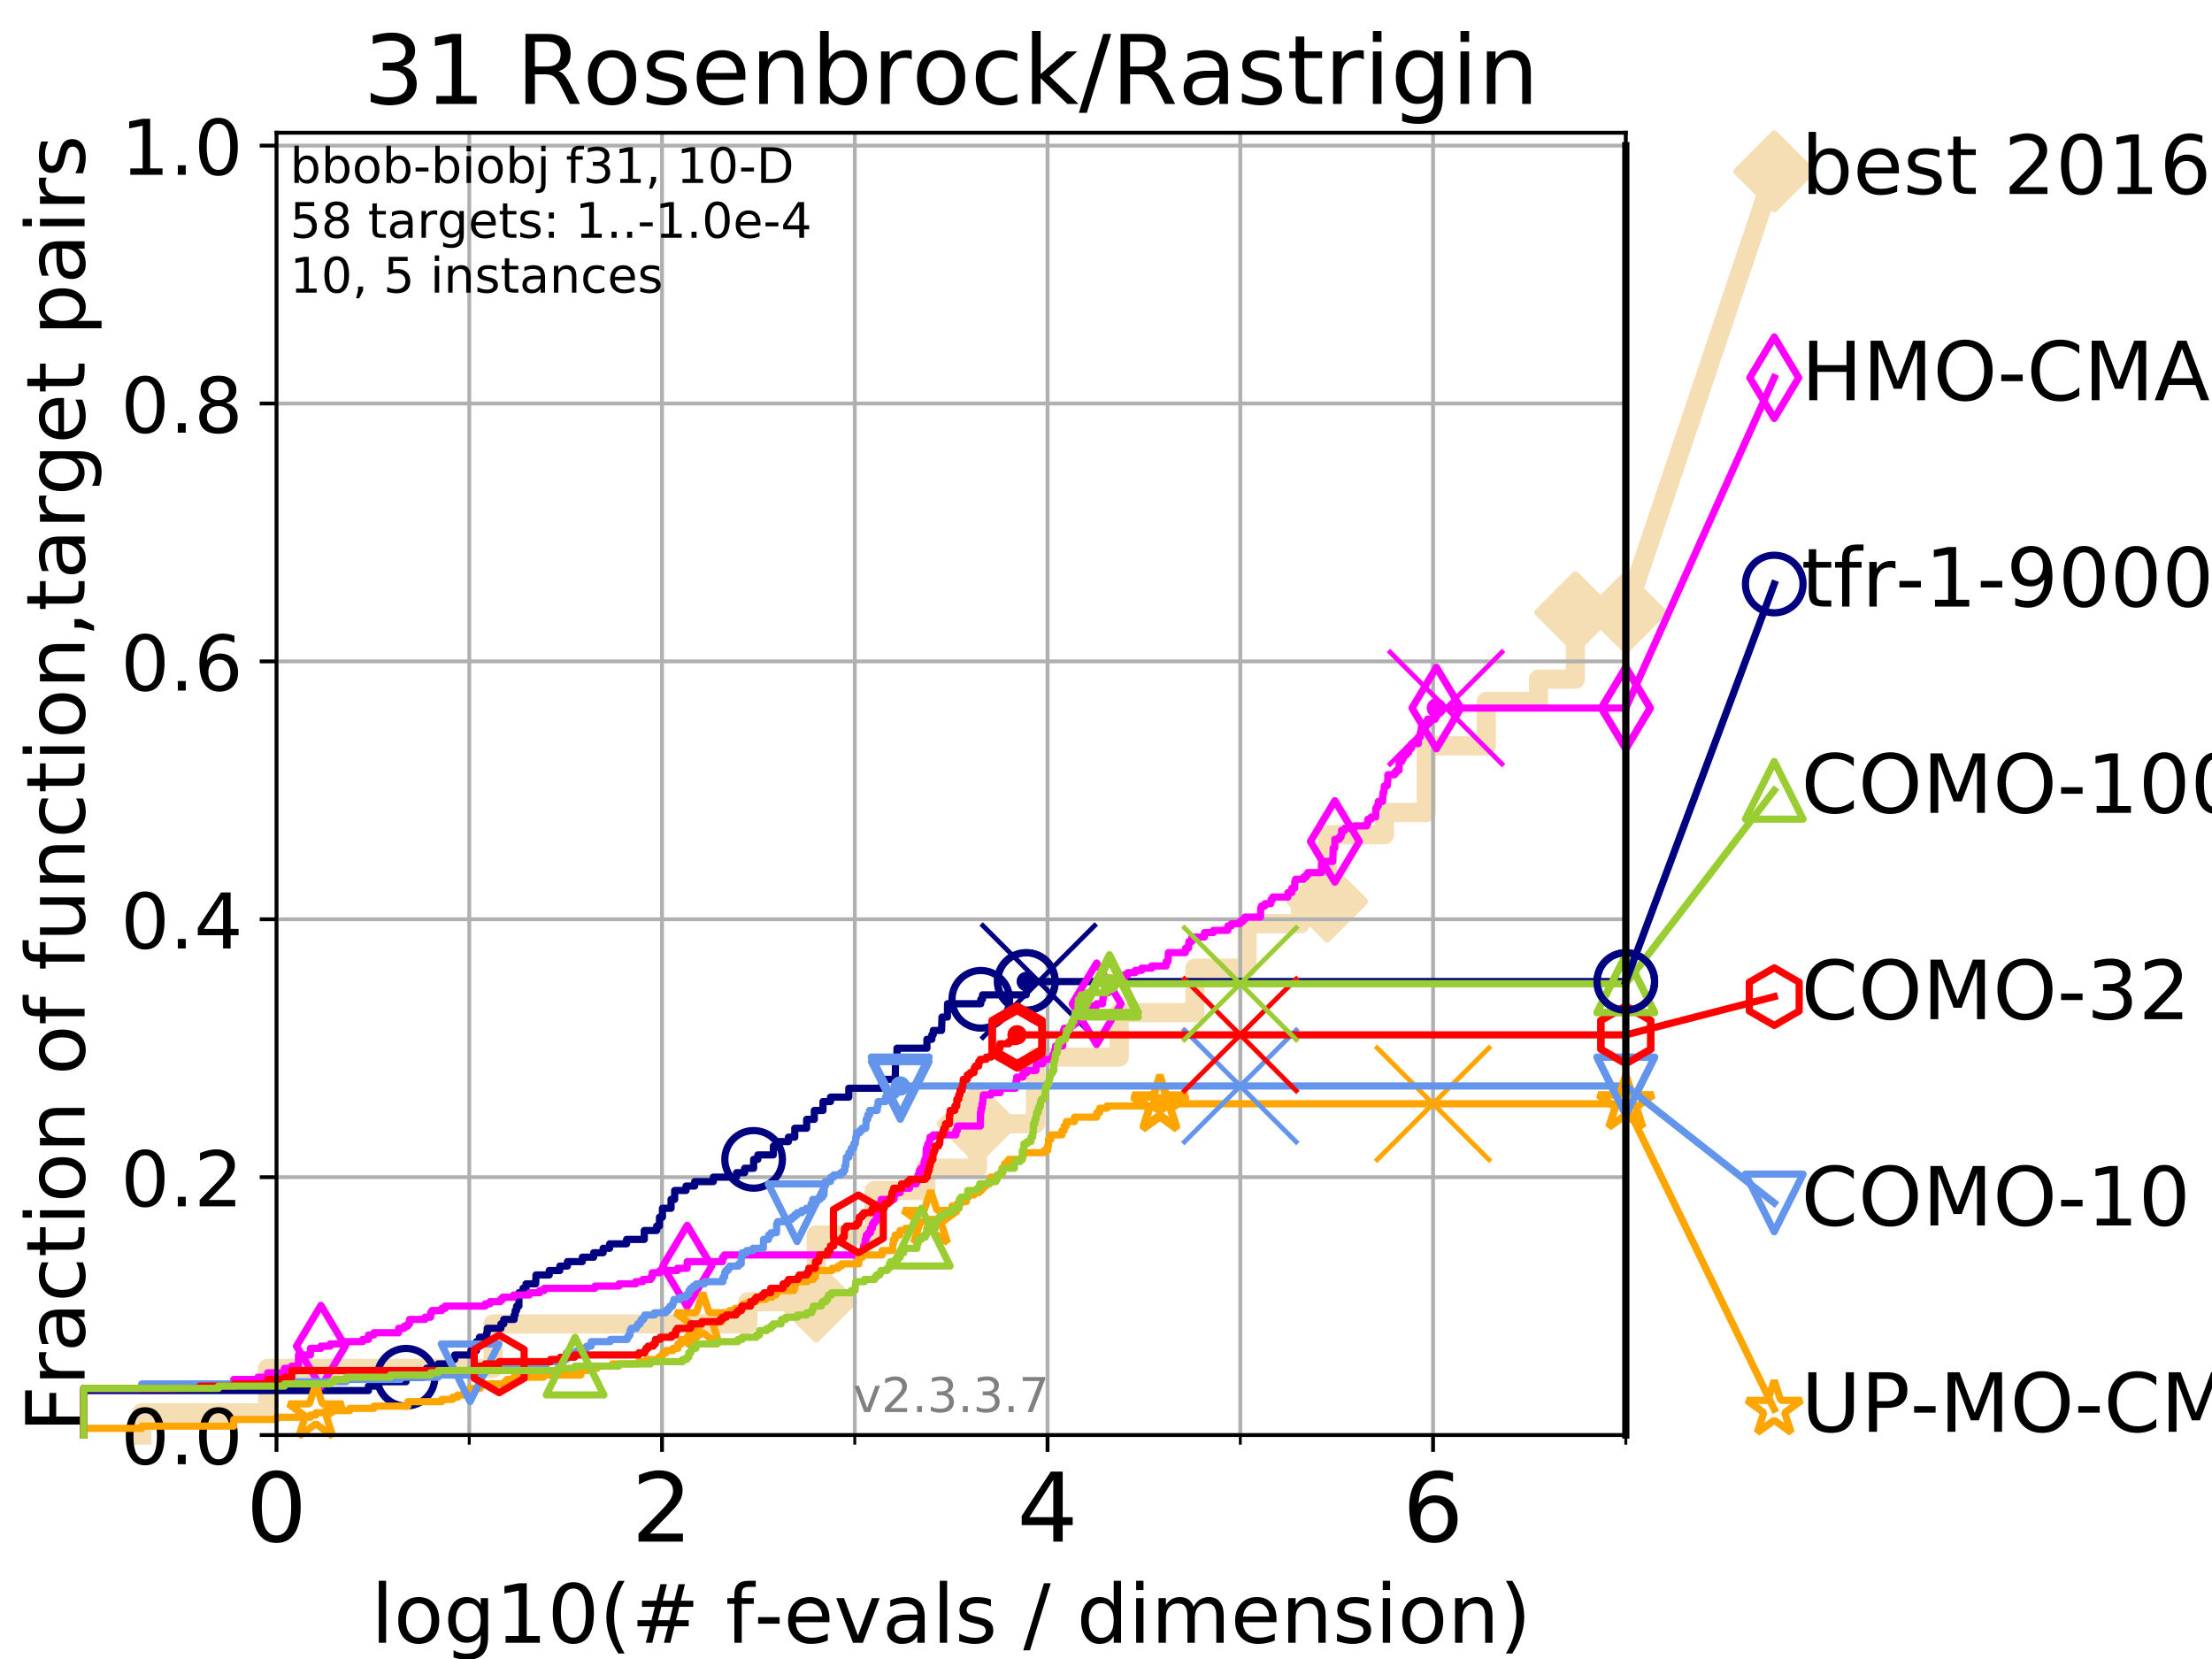 <?xml version="1.0" encoding="utf-8" standalone="no"?>
<!DOCTYPE svg PUBLIC "-//W3C//DTD SVG 1.1//EN"
  "http://www.w3.org/Graphics/SVG/1.1/DTD/svg11.dtd">
<!-- Created with matplotlib (https://matplotlib.org/) -->
<svg height="345.6pt" version="1.1" viewBox="0 0 460.8 345.6" width="460.8pt" xmlns="http://www.w3.org/2000/svg" xmlns:xlink="http://www.w3.org/1999/xlink">
 <defs>
  <style type="text/css">
*{stroke-linecap:butt;stroke-linejoin:round;}
  </style>
 </defs>
 <g id="figure_1">
  <g id="patch_1">
   <path d="M 0 345.6 
L 460.8 345.6 
L 460.8 0 
L 0 0 
z
" style="fill:#ffffff;"/>
  </g>
  <g id="axes_1">
   <g id="patch_2">
    <path d="M 57.6 298.944 
L 338.688 298.944 
L 338.688 27.648 
L 57.6 27.648 
z
" style="fill:#ffffff;"/>
   </g>
   <g id="line2d_1">
    <path d="M 29.533 298.944 
L 29.533 294.313 
L 55.763 294.313 
L 55.763 285.05 
L 102.729 285.05 
L 102.729 275.788 
L 155.792 275.788 
L 155.792 271.157 
L 170.031 271.157 
L 170.031 257.263 
L 182.122 257.263 
L 182.122 248.001 
L 192.877 248.001 
L 192.877 243.37 
L 203.636 243.37 
L 203.636 234.107 
L 215.715 234.107 
L 215.715 220.214 
L 233.159 220.214 
L 233.159 210.951 
L 248.905 210.951 
L 248.905 201.689 
L 259.795 201.689 
L 259.795 192.426 
L 270.897 192.426 
L 270.897 187.795 
L 276.476 187.795 
L 276.476 173.901 
L 288.393 173.901 
L 288.393 169.27 
L 297.114 169.27 
L 297.114 155.377 
L 309.621 155.377 
L 309.621 146.114 
L 320.494 146.114 
L 320.494 141.483 
L 328.175 141.483 
L 328.175 127.589 
L 338.688 127.589 
" style="fill:none;stroke:#f5deb3;stroke-linecap:square;stroke-width:4;"/>
   </g>
   <g id="line2d_2">
    <defs>
     <path d="M 0 7.778 
L 7.778 0 
L 0 -7.778 
L -7.778 0 
z
" id="m87035f250b" style="stroke:#f5deb3;stroke-linejoin:miter;stroke-width:1.5;"/>
    </defs>
    <g>
     <use style="fill:#f5deb3;stroke:#f5deb3;stroke-linejoin:miter;stroke-width:1.5;" x="170.031" xlink:href="#m87035f250b" y="271.157"/>
     <use style="fill:#f5deb3;stroke:#f5deb3;stroke-linejoin:miter;stroke-width:1.5;" x="203.636" xlink:href="#m87035f250b" y="234.107"/>
     <use style="fill:#f5deb3;stroke:#f5deb3;stroke-linejoin:miter;stroke-width:1.5;" x="276.476" xlink:href="#m87035f250b" y="187.795"/>
     <use style="fill:#f5deb3;stroke:#f5deb3;stroke-linejoin:miter;stroke-width:1.5;" x="328.175" xlink:href="#m87035f250b" y="127.589"/>
     <use style="fill:#f5deb3;stroke:#f5deb3;stroke-linejoin:miter;stroke-width:1.5;" x="328.175" xlink:href="#m87035f250b" y="127.589"/>
     <use style="fill:#f5deb3;stroke:#f5deb3;stroke-linejoin:miter;stroke-width:1.5;" x="338.688" xlink:href="#m87035f250b" y="127.589"/>
    </g>
   </g>
   <g id="line2d_3">
    <path style="fill:none;stroke:#f5deb3;stroke-linecap:square;stroke-width:4;"/>
    <g/>
   </g>
   <g id="line2d_4">
    <path d="M 338.688 127.589 
L 369.608 35.706 
" style="fill:none;stroke:#f5deb3;stroke-linecap:square;stroke-width:4;"/>
    <g>
     <use style="fill:#f5deb3;stroke:#f5deb3;stroke-linejoin:miter;stroke-width:1.5;" x="338.688" xlink:href="#m87035f250b" y="127.589"/>
     <use style="fill:#f5deb3;stroke:#f5deb3;stroke-linejoin:miter;stroke-width:1.5;" x="369.608" xlink:href="#m87035f250b" y="35.706"/>
    </g>
   </g>
   <g id="matplotlib.axis_1">
    <g id="xtick_1">
     <g id="line2d_5">
      <path clip-path="url(#p6dfcc96a92)" d="M 57.6 298.944 
L 57.6 27.648 
" style="fill:none;stroke:#b0b0b0;stroke-linecap:square;stroke-width:0.8;"/>
     </g>
     <g id="line2d_6">
      <defs>
       <path d="M 0 0 
L 0 3.5 
" id="m14eaca0f3a" style="stroke:#000000;stroke-width:0.8;"/>
      </defs>
      <g>
       <use style="stroke:#000000;stroke-width:0.8;" x="57.6" xlink:href="#m14eaca0f3a" y="298.944"/>
      </g>
     </g>
     <g id="text_1">
      <!-- 0 -->
      <defs>
       <path d="M 31.781 66.406 
Q 24.172 66.406 20.328 58.906 
Q 16.5 51.422 16.5 36.375 
Q 16.5 21.391 20.328 13.891 
Q 24.172 6.391 31.781 6.391 
Q 39.453 6.391 43.281 13.891 
Q 47.125 21.391 47.125 36.375 
Q 47.125 51.422 43.281 58.906 
Q 39.453 66.406 31.781 66.406 
z
M 31.781 74.219 
Q 44.047 74.219 50.516 64.516 
Q 56.984 54.828 56.984 36.375 
Q 56.984 17.969 50.516 8.266 
Q 44.047 -1.422 31.781 -1.422 
Q 19.531 -1.422 13.062 8.266 
Q 6.594 17.969 6.594 36.375 
Q 6.594 54.828 13.062 64.516 
Q 19.531 74.219 31.781 74.219 
z
" id="DejaVuSans-48"/>
      </defs>
      <g transform="translate(51.237 321.141)scale(0.2 -0.2)">
       <use xlink:href="#DejaVuSans-48"/>
      </g>
     </g>
    </g>
    <g id="xtick_2">
     <g id="line2d_7">
      <path clip-path="url(#p6dfcc96a92)" d="M 137.911 298.944 
L 137.911 27.648 
" style="fill:none;stroke:#b0b0b0;stroke-linecap:square;stroke-width:0.8;"/>
     </g>
     <g id="line2d_8">
      <g>
       <use style="stroke:#000000;stroke-width:0.8;" x="137.911" xlink:href="#m14eaca0f3a" y="298.944"/>
      </g>
     </g>
     <g id="text_2">
      <!-- 2 -->
      <defs>
       <path d="M 19.188 8.297 
L 53.609 8.297 
L 53.609 0 
L 7.328 0 
L 7.328 8.297 
Q 12.938 14.109 22.625 23.891 
Q 32.328 33.688 34.812 36.531 
Q 39.547 41.844 41.422 45.531 
Q 43.312 49.219 43.312 52.781 
Q 43.312 58.594 39.234 62.25 
Q 35.156 65.922 28.609 65.922 
Q 23.969 65.922 18.812 64.312 
Q 13.672 62.703 7.812 59.422 
L 7.812 69.391 
Q 13.766 71.781 18.938 73 
Q 24.125 74.219 28.422 74.219 
Q 39.75 74.219 46.484 68.547 
Q 53.219 62.891 53.219 53.422 
Q 53.219 48.922 51.531 44.891 
Q 49.859 40.875 45.406 35.406 
Q 44.188 33.984 37.641 27.219 
Q 31.109 20.453 19.188 8.297 
z
" id="DejaVuSans-50"/>
      </defs>
      <g transform="translate(131.548 321.141)scale(0.2 -0.2)">
       <use xlink:href="#DejaVuSans-50"/>
      </g>
     </g>
    </g>
    <g id="xtick_3">
     <g id="line2d_9">
      <path clip-path="url(#p6dfcc96a92)" d="M 218.222 298.944 
L 218.222 27.648 
" style="fill:none;stroke:#b0b0b0;stroke-linecap:square;stroke-width:0.8;"/>
     </g>
     <g id="line2d_10">
      <g>
       <use style="stroke:#000000;stroke-width:0.8;" x="218.222" xlink:href="#m14eaca0f3a" y="298.944"/>
      </g>
     </g>
     <g id="text_3">
      <!-- 4 -->
      <defs>
       <path d="M 37.797 64.312 
L 12.891 25.391 
L 37.797 25.391 
z
M 35.203 72.906 
L 47.609 72.906 
L 47.609 25.391 
L 58.016 25.391 
L 58.016 17.188 
L 47.609 17.188 
L 47.609 0 
L 37.797 0 
L 37.797 17.188 
L 4.891 17.188 
L 4.891 26.703 
z
" id="DejaVuSans-52"/>
      </defs>
      <g transform="translate(211.859 321.141)scale(0.2 -0.2)">
       <use xlink:href="#DejaVuSans-52"/>
      </g>
     </g>
    </g>
    <g id="xtick_4">
     <g id="line2d_11">
      <path clip-path="url(#p6dfcc96a92)" d="M 298.533 298.944 
L 298.533 27.648 
" style="fill:none;stroke:#b0b0b0;stroke-linecap:square;stroke-width:0.8;"/>
     </g>
     <g id="line2d_12">
      <g>
       <use style="stroke:#000000;stroke-width:0.8;" x="298.533" xlink:href="#m14eaca0f3a" y="298.944"/>
      </g>
     </g>
     <g id="text_4">
      <!-- 6 -->
      <defs>
       <path d="M 33.016 40.375 
Q 26.375 40.375 22.484 35.828 
Q 18.609 31.297 18.609 23.391 
Q 18.609 15.531 22.484 10.953 
Q 26.375 6.391 33.016 6.391 
Q 39.656 6.391 43.531 10.953 
Q 47.406 15.531 47.406 23.391 
Q 47.406 31.297 43.531 35.828 
Q 39.656 40.375 33.016 40.375 
z
M 52.594 71.297 
L 52.594 62.312 
Q 48.875 64.062 45.094 64.984 
Q 41.312 65.922 37.594 65.922 
Q 27.828 65.922 22.672 59.328 
Q 17.531 52.734 16.797 39.406 
Q 19.672 43.656 24.016 45.922 
Q 28.375 48.188 33.594 48.188 
Q 44.578 48.188 50.953 41.516 
Q 57.328 34.859 57.328 23.391 
Q 57.328 12.156 50.688 5.359 
Q 44.047 -1.422 33.016 -1.422 
Q 20.359 -1.422 13.672 8.266 
Q 6.984 17.969 6.984 36.375 
Q 6.984 53.656 15.188 63.938 
Q 23.391 74.219 37.203 74.219 
Q 40.922 74.219 44.703 73.484 
Q 48.484 72.75 52.594 71.297 
z
" id="DejaVuSans-54"/>
      </defs>
      <g transform="translate(292.17 321.141)scale(0.2 -0.2)">
       <use xlink:href="#DejaVuSans-54"/>
      </g>
     </g>
    </g>
    <g id="xtick_5">
     <g id="line2d_13">
      <path clip-path="url(#p6dfcc96a92)" d="M 97.755 298.944 
L 97.755 27.648 
" style="fill:none;stroke:#b0b0b0;stroke-linecap:square;stroke-width:0.8;"/>
     </g>
     <g id="line2d_14">
      <defs>
       <path d="M 0 0 
L 0 2 
" id="m4f0208ef67" style="stroke:#000000;stroke-width:0.6;"/>
      </defs>
      <g>
       <use style="stroke:#000000;stroke-width:0.6;" x="97.755" xlink:href="#m4f0208ef67" y="298.944"/>
      </g>
     </g>
    </g>
    <g id="xtick_6">
     <g id="line2d_15">
      <path clip-path="url(#p6dfcc96a92)" d="M 178.066 298.944 
L 178.066 27.648 
" style="fill:none;stroke:#b0b0b0;stroke-linecap:square;stroke-width:0.8;"/>
     </g>
     <g id="line2d_16">
      <g>
       <use style="stroke:#000000;stroke-width:0.6;" x="178.066" xlink:href="#m4f0208ef67" y="298.944"/>
      </g>
     </g>
    </g>
    <g id="xtick_7">
     <g id="line2d_17">
      <path clip-path="url(#p6dfcc96a92)" d="M 258.377 298.944 
L 258.377 27.648 
" style="fill:none;stroke:#b0b0b0;stroke-linecap:square;stroke-width:0.8;"/>
     </g>
     <g id="line2d_18">
      <g>
       <use style="stroke:#000000;stroke-width:0.6;" x="258.377" xlink:href="#m4f0208ef67" y="298.944"/>
      </g>
     </g>
    </g>
    <g id="xtick_8">
     <g id="line2d_19">
      <path clip-path="url(#p6dfcc96a92)" d="M 338.688 298.944 
L 338.688 27.648 
" style="fill:none;stroke:#b0b0b0;stroke-linecap:square;stroke-width:0.8;"/>
     </g>
     <g id="line2d_20">
      <g>
       <use style="stroke:#000000;stroke-width:0.6;" x="338.688" xlink:href="#m4f0208ef67" y="298.944"/>
      </g>
     </g>
    </g>
    <g id="text_5">
     <!-- log10(# f-evals / dimension) -->
     <defs>
      <path d="M 9.422 75.984 
L 18.406 75.984 
L 18.406 0 
L 9.422 0 
z
" id="DejaVuSans-108"/>
      <path d="M 30.609 48.391 
Q 23.391 48.391 19.188 42.75 
Q 14.984 37.109 14.984 27.297 
Q 14.984 17.484 19.156 11.844 
Q 23.344 6.203 30.609 6.203 
Q 37.797 6.203 41.984 11.859 
Q 46.188 17.531 46.188 27.297 
Q 46.188 37.016 41.984 42.703 
Q 37.797 48.391 30.609 48.391 
z
M 30.609 56 
Q 42.328 56 49.016 48.375 
Q 55.719 40.766 55.719 27.297 
Q 55.719 13.875 49.016 6.219 
Q 42.328 -1.422 30.609 -1.422 
Q 18.844 -1.422 12.172 6.219 
Q 5.516 13.875 5.516 27.297 
Q 5.516 40.766 12.172 48.375 
Q 18.844 56 30.609 56 
z
" id="DejaVuSans-111"/>
      <path d="M 45.406 27.984 
Q 45.406 37.75 41.375 43.109 
Q 37.359 48.484 30.078 48.484 
Q 22.859 48.484 18.828 43.109 
Q 14.797 37.75 14.797 27.984 
Q 14.797 18.266 18.828 12.891 
Q 22.859 7.516 30.078 7.516 
Q 37.359 7.516 41.375 12.891 
Q 45.406 18.266 45.406 27.984 
z
M 54.391 6.781 
Q 54.391 -7.172 48.188 -13.984 
Q 42 -20.797 29.203 -20.797 
Q 24.469 -20.797 20.266 -20.094 
Q 16.062 -19.391 12.109 -17.922 
L 12.109 -9.188 
Q 16.062 -11.328 19.922 -12.344 
Q 23.781 -13.375 27.781 -13.375 
Q 36.625 -13.375 41.016 -8.766 
Q 45.406 -4.156 45.406 5.172 
L 45.406 9.625 
Q 42.625 4.781 38.281 2.391 
Q 33.938 0 27.875 0 
Q 17.828 0 11.672 7.656 
Q 5.516 15.328 5.516 27.984 
Q 5.516 40.672 11.672 48.328 
Q 17.828 56 27.875 56 
Q 33.938 56 38.281 53.609 
Q 42.625 51.219 45.406 46.391 
L 45.406 54.688 
L 54.391 54.688 
z
" id="DejaVuSans-103"/>
      <path d="M 12.406 8.297 
L 28.516 8.297 
L 28.516 63.922 
L 10.984 60.406 
L 10.984 69.391 
L 28.422 72.906 
L 38.281 72.906 
L 38.281 8.297 
L 54.391 8.297 
L 54.391 0 
L 12.406 0 
z
" id="DejaVuSans-49"/>
      <path d="M 31 75.875 
Q 24.469 64.656 21.281 53.656 
Q 18.109 42.672 18.109 31.391 
Q 18.109 20.125 21.312 9.062 
Q 24.516 -2 31 -13.188 
L 23.188 -13.188 
Q 15.875 -1.703 12.234 9.375 
Q 8.594 20.453 8.594 31.391 
Q 8.594 42.281 12.203 53.312 
Q 15.828 64.359 23.188 75.875 
z
" id="DejaVuSans-40"/>
      <path d="M 51.125 44 
L 36.922 44 
L 32.812 27.688 
L 47.125 27.688 
z
M 43.797 71.781 
L 38.719 51.516 
L 52.984 51.516 
L 58.109 71.781 
L 65.922 71.781 
L 60.891 51.516 
L 76.125 51.516 
L 76.125 44 
L 58.984 44 
L 54.984 27.688 
L 70.516 27.688 
L 70.516 20.219 
L 53.078 20.219 
L 48 0 
L 40.188 0 
L 45.219 20.219 
L 30.906 20.219 
L 25.875 0 
L 18.016 0 
L 23.094 20.219 
L 7.719 20.219 
L 7.719 27.688 
L 24.906 27.688 
L 29 44 
L 13.281 44 
L 13.281 51.516 
L 30.906 51.516 
L 35.891 71.781 
z
" id="DejaVuSans-35"/>
      <path id="DejaVuSans-32"/>
      <path d="M 37.109 75.984 
L 37.109 68.5 
L 28.516 68.5 
Q 23.688 68.5 21.797 66.547 
Q 19.922 64.594 19.922 59.516 
L 19.922 54.688 
L 34.719 54.688 
L 34.719 47.703 
L 19.922 47.703 
L 19.922 0 
L 10.891 0 
L 10.891 47.703 
L 2.297 47.703 
L 2.297 54.688 
L 10.891 54.688 
L 10.891 58.5 
Q 10.891 67.625 15.141 71.797 
Q 19.391 75.984 28.609 75.984 
z
" id="DejaVuSans-102"/>
      <path d="M 4.891 31.391 
L 31.203 31.391 
L 31.203 23.391 
L 4.891 23.391 
z
" id="DejaVuSans-45"/>
      <path d="M 56.203 29.594 
L 56.203 25.203 
L 14.891 25.203 
Q 15.484 15.922 20.484 11.062 
Q 25.484 6.203 34.422 6.203 
Q 39.594 6.203 44.453 7.469 
Q 49.312 8.734 54.109 11.281 
L 54.109 2.781 
Q 49.266 0.734 44.188 -0.344 
Q 39.109 -1.422 33.891 -1.422 
Q 20.797 -1.422 13.156 6.188 
Q 5.516 13.812 5.516 26.812 
Q 5.516 40.234 12.766 48.109 
Q 20.016 56 32.328 56 
Q 43.359 56 49.781 48.891 
Q 56.203 41.797 56.203 29.594 
z
M 47.219 32.234 
Q 47.125 39.594 43.094 43.984 
Q 39.062 48.391 32.422 48.391 
Q 24.906 48.391 20.391 44.141 
Q 15.875 39.891 15.188 32.172 
z
" id="DejaVuSans-101"/>
      <path d="M 2.984 54.688 
L 12.5 54.688 
L 29.594 8.797 
L 46.688 54.688 
L 56.203 54.688 
L 35.688 0 
L 23.484 0 
z
" id="DejaVuSans-118"/>
      <path d="M 34.281 27.484 
Q 23.391 27.484 19.188 25 
Q 14.984 22.516 14.984 16.5 
Q 14.984 11.719 18.141 8.906 
Q 21.297 6.109 26.703 6.109 
Q 34.188 6.109 38.703 11.406 
Q 43.219 16.703 43.219 25.484 
L 43.219 27.484 
z
M 52.203 31.203 
L 52.203 0 
L 43.219 0 
L 43.219 8.297 
Q 40.141 3.328 35.547 0.953 
Q 30.953 -1.422 24.312 -1.422 
Q 15.922 -1.422 10.953 3.297 
Q 6 8.016 6 15.922 
Q 6 25.141 12.172 29.828 
Q 18.359 34.516 30.609 34.516 
L 43.219 34.516 
L 43.219 35.406 
Q 43.219 41.609 39.141 45 
Q 35.062 48.391 27.688 48.391 
Q 23 48.391 18.547 47.266 
Q 14.109 46.141 10.016 43.891 
L 10.016 52.203 
Q 14.938 54.109 19.578 55.047 
Q 24.219 56 28.609 56 
Q 40.484 56 46.344 49.844 
Q 52.203 43.703 52.203 31.203 
z
" id="DejaVuSans-97"/>
      <path d="M 44.281 53.078 
L 44.281 44.578 
Q 40.484 46.531 36.375 47.5 
Q 32.281 48.484 27.875 48.484 
Q 21.188 48.484 17.844 46.438 
Q 14.5 44.391 14.5 40.281 
Q 14.5 37.156 16.891 35.375 
Q 19.281 33.594 26.516 31.984 
L 29.594 31.297 
Q 39.156 29.25 43.188 25.516 
Q 47.219 21.781 47.219 15.094 
Q 47.219 7.469 41.188 3.016 
Q 35.156 -1.422 24.609 -1.422 
Q 20.219 -1.422 15.453 -0.562 
Q 10.688 0.297 5.422 2 
L 5.422 11.281 
Q 10.406 8.688 15.234 7.391 
Q 20.062 6.109 24.812 6.109 
Q 31.156 6.109 34.562 8.281 
Q 37.984 10.453 37.984 14.406 
Q 37.984 18.062 35.516 20.016 
Q 33.062 21.969 24.703 23.781 
L 21.578 24.516 
Q 13.234 26.266 9.516 29.906 
Q 5.812 33.547 5.812 39.891 
Q 5.812 47.609 11.281 51.797 
Q 16.75 56 26.812 56 
Q 31.781 56 36.172 55.266 
Q 40.578 54.547 44.281 53.078 
z
" id="DejaVuSans-115"/>
      <path d="M 25.391 72.906 
L 33.688 72.906 
L 8.297 -9.281 
L 0 -9.281 
z
" id="DejaVuSans-47"/>
      <path d="M 45.406 46.391 
L 45.406 75.984 
L 54.391 75.984 
L 54.391 0 
L 45.406 0 
L 45.406 8.203 
Q 42.578 3.328 38.25 0.953 
Q 33.938 -1.422 27.875 -1.422 
Q 17.969 -1.422 11.734 6.484 
Q 5.516 14.406 5.516 27.297 
Q 5.516 40.188 11.734 48.094 
Q 17.969 56 27.875 56 
Q 33.938 56 38.25 53.625 
Q 42.578 51.266 45.406 46.391 
z
M 14.797 27.297 
Q 14.797 17.391 18.875 11.75 
Q 22.953 6.109 30.078 6.109 
Q 37.203 6.109 41.297 11.75 
Q 45.406 17.391 45.406 27.297 
Q 45.406 37.203 41.297 42.844 
Q 37.203 48.484 30.078 48.484 
Q 22.953 48.484 18.875 42.844 
Q 14.797 37.203 14.797 27.297 
z
" id="DejaVuSans-100"/>
      <path d="M 9.422 54.688 
L 18.406 54.688 
L 18.406 0 
L 9.422 0 
z
M 9.422 75.984 
L 18.406 75.984 
L 18.406 64.594 
L 9.422 64.594 
z
" id="DejaVuSans-105"/>
      <path d="M 52 44.188 
Q 55.375 50.25 60.062 53.125 
Q 64.75 56 71.094 56 
Q 79.641 56 84.281 50.016 
Q 88.922 44.047 88.922 33.016 
L 88.922 0 
L 79.891 0 
L 79.891 32.719 
Q 79.891 40.578 77.094 44.375 
Q 74.312 48.188 68.609 48.188 
Q 61.625 48.188 57.562 43.547 
Q 53.516 38.922 53.516 30.906 
L 53.516 0 
L 44.484 0 
L 44.484 32.719 
Q 44.484 40.625 41.703 44.406 
Q 38.922 48.188 33.109 48.188 
Q 26.219 48.188 22.156 43.531 
Q 18.109 38.875 18.109 30.906 
L 18.109 0 
L 9.078 0 
L 9.078 54.688 
L 18.109 54.688 
L 18.109 46.188 
Q 21.188 51.219 25.484 53.609 
Q 29.781 56 35.688 56 
Q 41.656 56 45.828 52.969 
Q 50 49.953 52 44.188 
z
" id="DejaVuSans-109"/>
      <path d="M 54.891 33.016 
L 54.891 0 
L 45.906 0 
L 45.906 32.719 
Q 45.906 40.484 42.875 44.328 
Q 39.844 48.188 33.797 48.188 
Q 26.516 48.188 22.312 43.547 
Q 18.109 38.922 18.109 30.906 
L 18.109 0 
L 9.078 0 
L 9.078 54.688 
L 18.109 54.688 
L 18.109 46.188 
Q 21.344 51.125 25.703 53.562 
Q 30.078 56 35.797 56 
Q 45.219 56 50.047 50.172 
Q 54.891 44.344 54.891 33.016 
z
" id="DejaVuSans-110"/>
      <path d="M 8.016 75.875 
L 15.828 75.875 
Q 23.141 64.359 26.781 53.312 
Q 30.422 42.281 30.422 31.391 
Q 30.422 20.453 26.781 9.375 
Q 23.141 -1.703 15.828 -13.188 
L 8.016 -13.188 
Q 14.5 -2 17.703 9.062 
Q 20.906 20.125 20.906 31.391 
Q 20.906 42.672 17.703 53.656 
Q 14.5 64.656 8.016 75.875 
z
" id="DejaVuSans-41"/>
     </defs>
     <g transform="translate(77.303 342.218)scale(0.17 -0.17)">
      <use xlink:href="#DejaVuSans-108"/>
      <use x="27.783" xlink:href="#DejaVuSans-111"/>
      <use x="88.965" xlink:href="#DejaVuSans-103"/>
      <use x="152.441" xlink:href="#DejaVuSans-49"/>
      <use x="216.064" xlink:href="#DejaVuSans-48"/>
      <use x="279.688" xlink:href="#DejaVuSans-40"/>
      <use x="318.701" xlink:href="#DejaVuSans-35"/>
      <use x="402.49" xlink:href="#DejaVuSans-32"/>
      <use x="434.277" xlink:href="#DejaVuSans-102"/>
      <use x="469.404" xlink:href="#DejaVuSans-45"/>
      <use x="505.488" xlink:href="#DejaVuSans-101"/>
      <use x="567.012" xlink:href="#DejaVuSans-118"/>
      <use x="626.191" xlink:href="#DejaVuSans-97"/>
      <use x="687.471" xlink:href="#DejaVuSans-108"/>
      <use x="715.254" xlink:href="#DejaVuSans-115"/>
      <use x="767.354" xlink:href="#DejaVuSans-32"/>
      <use x="799.141" xlink:href="#DejaVuSans-47"/>
      <use x="832.832" xlink:href="#DejaVuSans-32"/>
      <use x="864.619" xlink:href="#DejaVuSans-100"/>
      <use x="928.096" xlink:href="#DejaVuSans-105"/>
      <use x="955.879" xlink:href="#DejaVuSans-109"/>
      <use x="1053.291" xlink:href="#DejaVuSans-101"/>
      <use x="1114.814" xlink:href="#DejaVuSans-110"/>
      <use x="1178.193" xlink:href="#DejaVuSans-115"/>
      <use x="1230.293" xlink:href="#DejaVuSans-105"/>
      <use x="1258.076" xlink:href="#DejaVuSans-111"/>
      <use x="1319.258" xlink:href="#DejaVuSans-110"/>
      <use x="1382.637" xlink:href="#DejaVuSans-41"/>
     </g>
    </g>
   </g>
   <g id="matplotlib.axis_2">
    <g id="ytick_1">
     <g id="line2d_21">
      <path clip-path="url(#p6dfcc96a92)" d="M 57.6 298.944 
L 338.688 298.944 
" style="fill:none;stroke:#b0b0b0;stroke-linecap:square;stroke-width:0.8;"/>
     </g>
     <g id="line2d_22">
      <defs>
       <path d="M 0 0 
L -3.5 0 
" id="md469e7d29f" style="stroke:#000000;stroke-width:0.8;"/>
      </defs>
      <g>
       <use style="stroke:#000000;stroke-width:0.8;" x="57.6" xlink:href="#md469e7d29f" y="298.944"/>
      </g>
     </g>
     <g id="text_6">
      <!-- 0.0 -->
      <defs>
       <path d="M 10.688 12.406 
L 21 12.406 
L 21 0 
L 10.688 0 
z
" id="DejaVuSans-46"/>
      </defs>
      <g transform="translate(25.155 305.023)scale(0.16 -0.16)">
       <use xlink:href="#DejaVuSans-48"/>
       <use x="63.623" xlink:href="#DejaVuSans-46"/>
       <use x="95.41" xlink:href="#DejaVuSans-48"/>
      </g>
     </g>
    </g>
    <g id="ytick_2">
     <g id="line2d_23">
      <path clip-path="url(#p6dfcc96a92)" d="M 57.6 245.222 
L 338.688 245.222 
" style="fill:none;stroke:#b0b0b0;stroke-linecap:square;stroke-width:0.8;"/>
     </g>
     <g id="line2d_24">
      <g>
       <use style="stroke:#000000;stroke-width:0.8;" x="57.6" xlink:href="#md469e7d29f" y="245.222"/>
      </g>
     </g>
     <g id="text_7">
      <!-- 0.2 -->
      <g transform="translate(25.155 251.301)scale(0.16 -0.16)">
       <use xlink:href="#DejaVuSans-48"/>
       <use x="63.623" xlink:href="#DejaVuSans-46"/>
       <use x="95.41" xlink:href="#DejaVuSans-50"/>
      </g>
     </g>
    </g>
    <g id="ytick_3">
     <g id="line2d_25">
      <path clip-path="url(#p6dfcc96a92)" d="M 57.6 191.5 
L 338.688 191.5 
" style="fill:none;stroke:#b0b0b0;stroke-linecap:square;stroke-width:0.8;"/>
     </g>
     <g id="line2d_26">
      <g>
       <use style="stroke:#000000;stroke-width:0.8;" x="57.6" xlink:href="#md469e7d29f" y="191.5"/>
      </g>
     </g>
     <g id="text_8">
      <!-- 0.4 -->
      <g transform="translate(25.155 197.579)scale(0.16 -0.16)">
       <use xlink:href="#DejaVuSans-48"/>
       <use x="63.623" xlink:href="#DejaVuSans-46"/>
       <use x="95.41" xlink:href="#DejaVuSans-52"/>
      </g>
     </g>
    </g>
    <g id="ytick_4">
     <g id="line2d_27">
      <path clip-path="url(#p6dfcc96a92)" d="M 57.6 137.778 
L 338.688 137.778 
" style="fill:none;stroke:#b0b0b0;stroke-linecap:square;stroke-width:0.8;"/>
     </g>
     <g id="line2d_28">
      <g>
       <use style="stroke:#000000;stroke-width:0.8;" x="57.6" xlink:href="#md469e7d29f" y="137.778"/>
      </g>
     </g>
     <g id="text_9">
      <!-- 0.6 -->
      <g transform="translate(25.155 143.857)scale(0.16 -0.16)">
       <use xlink:href="#DejaVuSans-48"/>
       <use x="63.623" xlink:href="#DejaVuSans-46"/>
       <use x="95.41" xlink:href="#DejaVuSans-54"/>
      </g>
     </g>
    </g>
    <g id="ytick_5">
     <g id="line2d_29">
      <path clip-path="url(#p6dfcc96a92)" d="M 57.6 84.056 
L 338.688 84.056 
" style="fill:none;stroke:#b0b0b0;stroke-linecap:square;stroke-width:0.8;"/>
     </g>
     <g id="line2d_30">
      <g>
       <use style="stroke:#000000;stroke-width:0.8;" x="57.6" xlink:href="#md469e7d29f" y="84.056"/>
      </g>
     </g>
     <g id="text_10">
      <!-- 0.8 -->
      <defs>
       <path d="M 31.781 34.625 
Q 24.75 34.625 20.719 30.859 
Q 16.703 27.094 16.703 20.516 
Q 16.703 13.922 20.719 10.156 
Q 24.75 6.391 31.781 6.391 
Q 38.812 6.391 42.859 10.172 
Q 46.922 13.969 46.922 20.516 
Q 46.922 27.094 42.891 30.859 
Q 38.875 34.625 31.781 34.625 
z
M 21.922 38.812 
Q 15.578 40.375 12.031 44.719 
Q 8.5 49.078 8.5 55.328 
Q 8.5 64.062 14.719 69.141 
Q 20.953 74.219 31.781 74.219 
Q 42.672 74.219 48.875 69.141 
Q 55.078 64.062 55.078 55.328 
Q 55.078 49.078 51.531 44.719 
Q 48 40.375 41.703 38.812 
Q 48.828 37.156 52.797 32.312 
Q 56.781 27.484 56.781 20.516 
Q 56.781 9.906 50.312 4.234 
Q 43.844 -1.422 31.781 -1.422 
Q 19.734 -1.422 13.25 4.234 
Q 6.781 9.906 6.781 20.516 
Q 6.781 27.484 10.781 32.312 
Q 14.797 37.156 21.922 38.812 
z
M 18.312 54.391 
Q 18.312 48.734 21.844 45.562 
Q 25.391 42.391 31.781 42.391 
Q 38.141 42.391 41.719 45.562 
Q 45.312 48.734 45.312 54.391 
Q 45.312 60.062 41.719 63.234 
Q 38.141 66.406 31.781 66.406 
Q 25.391 66.406 21.844 63.234 
Q 18.312 60.062 18.312 54.391 
z
" id="DejaVuSans-56"/>
      </defs>
      <g transform="translate(25.155 90.135)scale(0.16 -0.16)">
       <use xlink:href="#DejaVuSans-48"/>
       <use x="63.623" xlink:href="#DejaVuSans-46"/>
       <use x="95.41" xlink:href="#DejaVuSans-56"/>
      </g>
     </g>
    </g>
    <g id="ytick_6">
     <g id="line2d_31">
      <path clip-path="url(#p6dfcc96a92)" d="M 57.6 30.334 
L 338.688 30.334 
" style="fill:none;stroke:#b0b0b0;stroke-linecap:square;stroke-width:0.8;"/>
     </g>
     <g id="line2d_32">
      <g>
       <use style="stroke:#000000;stroke-width:0.8;" x="57.6" xlink:href="#md469e7d29f" y="30.334"/>
      </g>
     </g>
     <g id="text_11">
      <!-- 1.0 -->
      <g transform="translate(25.155 36.413)scale(0.16 -0.16)">
       <use xlink:href="#DejaVuSans-49"/>
       <use x="63.623" xlink:href="#DejaVuSans-46"/>
       <use x="95.41" xlink:href="#DejaVuSans-48"/>
      </g>
     </g>
    </g>
    <g id="text_12">
     <!-- Fraction of function,target pairs -->
     <defs>
      <path d="M 9.812 72.906 
L 51.703 72.906 
L 51.703 64.594 
L 19.672 64.594 
L 19.672 43.109 
L 48.578 43.109 
L 48.578 34.812 
L 19.672 34.812 
L 19.672 0 
L 9.812 0 
z
" id="DejaVuSans-70"/>
      <path d="M 41.109 46.297 
Q 39.594 47.172 37.812 47.578 
Q 36.031 48 33.891 48 
Q 26.266 48 22.188 43.047 
Q 18.109 38.094 18.109 28.812 
L 18.109 0 
L 9.078 0 
L 9.078 54.688 
L 18.109 54.688 
L 18.109 46.188 
Q 20.953 51.172 25.484 53.578 
Q 30.031 56 36.531 56 
Q 37.453 56 38.578 55.875 
Q 39.703 55.766 41.062 55.516 
z
" id="DejaVuSans-114"/>
      <path d="M 48.781 52.594 
L 48.781 44.188 
Q 44.969 46.297 41.141 47.344 
Q 37.312 48.391 33.406 48.391 
Q 24.656 48.391 19.812 42.844 
Q 14.984 37.312 14.984 27.297 
Q 14.984 17.281 19.812 11.734 
Q 24.656 6.203 33.406 6.203 
Q 37.312 6.203 41.141 7.25 
Q 44.969 8.297 48.781 10.406 
L 48.781 2.094 
Q 45.016 0.344 40.984 -0.531 
Q 36.969 -1.422 32.422 -1.422 
Q 20.062 -1.422 12.781 6.344 
Q 5.516 14.109 5.516 27.297 
Q 5.516 40.672 12.859 48.328 
Q 20.219 56 33.016 56 
Q 37.156 56 41.109 55.141 
Q 45.062 54.297 48.781 52.594 
z
" id="DejaVuSans-99"/>
      <path d="M 18.312 70.219 
L 18.312 54.688 
L 36.812 54.688 
L 36.812 47.703 
L 18.312 47.703 
L 18.312 18.016 
Q 18.312 11.328 20.141 9.422 
Q 21.969 7.516 27.594 7.516 
L 36.812 7.516 
L 36.812 0 
L 27.594 0 
Q 17.188 0 13.234 3.875 
Q 9.281 7.766 9.281 18.016 
L 9.281 47.703 
L 2.688 47.703 
L 2.688 54.688 
L 9.281 54.688 
L 9.281 70.219 
z
" id="DejaVuSans-116"/>
      <path d="M 8.5 21.578 
L 8.5 54.688 
L 17.484 54.688 
L 17.484 21.922 
Q 17.484 14.156 20.5 10.266 
Q 23.531 6.391 29.594 6.391 
Q 36.859 6.391 41.078 11.031 
Q 45.312 15.672 45.312 23.688 
L 45.312 54.688 
L 54.297 54.688 
L 54.297 0 
L 45.312 0 
L 45.312 8.406 
Q 42.047 3.422 37.719 1 
Q 33.406 -1.422 27.688 -1.422 
Q 18.266 -1.422 13.375 4.438 
Q 8.5 10.297 8.5 21.578 
z
M 31.109 56 
z
" id="DejaVuSans-117"/>
      <path d="M 11.719 12.406 
L 22.016 12.406 
L 22.016 4 
L 14.016 -11.625 
L 7.719 -11.625 
L 11.719 4 
z
" id="DejaVuSans-44"/>
      <path d="M 18.109 8.203 
L 18.109 -20.797 
L 9.078 -20.797 
L 9.078 54.688 
L 18.109 54.688 
L 18.109 46.391 
Q 20.953 51.266 25.266 53.625 
Q 29.594 56 35.594 56 
Q 45.562 56 51.781 48.094 
Q 58.016 40.188 58.016 27.297 
Q 58.016 14.406 51.781 6.484 
Q 45.562 -1.422 35.594 -1.422 
Q 29.594 -1.422 25.266 0.953 
Q 20.953 3.328 18.109 8.203 
z
M 48.688 27.297 
Q 48.688 37.203 44.609 42.844 
Q 40.531 48.484 33.406 48.484 
Q 26.266 48.484 22.188 42.844 
Q 18.109 37.203 18.109 27.297 
Q 18.109 17.391 22.188 11.75 
Q 26.266 6.109 33.406 6.109 
Q 40.531 6.109 44.609 11.75 
Q 48.688 17.391 48.688 27.297 
z
" id="DejaVuSans-112"/>
     </defs>
     <g transform="translate(17.62 298.435)rotate(-90)scale(0.17 -0.17)">
      <use xlink:href="#DejaVuSans-70"/>
      <use x="57.41" xlink:href="#DejaVuSans-114"/>
      <use x="98.523" xlink:href="#DejaVuSans-97"/>
      <use x="159.803" xlink:href="#DejaVuSans-99"/>
      <use x="214.783" xlink:href="#DejaVuSans-116"/>
      <use x="253.992" xlink:href="#DejaVuSans-105"/>
      <use x="281.775" xlink:href="#DejaVuSans-111"/>
      <use x="342.957" xlink:href="#DejaVuSans-110"/>
      <use x="406.336" xlink:href="#DejaVuSans-32"/>
      <use x="438.123" xlink:href="#DejaVuSans-111"/>
      <use x="499.305" xlink:href="#DejaVuSans-102"/>
      <use x="534.51" xlink:href="#DejaVuSans-32"/>
      <use x="566.297" xlink:href="#DejaVuSans-102"/>
      <use x="601.502" xlink:href="#DejaVuSans-117"/>
      <use x="664.881" xlink:href="#DejaVuSans-110"/>
      <use x="728.26" xlink:href="#DejaVuSans-99"/>
      <use x="783.24" xlink:href="#DejaVuSans-116"/>
      <use x="822.449" xlink:href="#DejaVuSans-105"/>
      <use x="850.232" xlink:href="#DejaVuSans-111"/>
      <use x="911.414" xlink:href="#DejaVuSans-110"/>
      <use x="974.793" xlink:href="#DejaVuSans-44"/>
      <use x="1006.58" xlink:href="#DejaVuSans-116"/>
      <use x="1045.789" xlink:href="#DejaVuSans-97"/>
      <use x="1107.068" xlink:href="#DejaVuSans-114"/>
      <use x="1148.166" xlink:href="#DejaVuSans-103"/>
      <use x="1211.643" xlink:href="#DejaVuSans-101"/>
      <use x="1273.166" xlink:href="#DejaVuSans-116"/>
      <use x="1312.375" xlink:href="#DejaVuSans-32"/>
      <use x="1344.162" xlink:href="#DejaVuSans-112"/>
      <use x="1407.639" xlink:href="#DejaVuSans-97"/>
      <use x="1468.918" xlink:href="#DejaVuSans-105"/>
      <use x="1496.701" xlink:href="#DejaVuSans-114"/>
      <use x="1537.814" xlink:href="#DejaVuSans-115"/>
     </g>
    </g>
   </g>
   <g id="line2d_33">
    <defs>
     <path d="M 0 1.5 
C 0.398 1.5 0.779 1.342 1.061 1.061 
C 1.342 0.779 1.5 0.398 1.5 0 
C 1.5 -0.398 1.342 -0.779 1.061 -1.061 
C 0.779 -1.342 0.398 -1.5 0 -1.5 
C -0.398 -1.5 -0.779 -1.342 -1.061 -1.061 
C -1.342 -0.779 -1.5 -0.398 -1.5 0 
C -1.5 0.398 -1.342 0.779 -1.061 1.061 
C -0.779 1.342 -0.398 1.5 0 1.5 
z
" id="m2371087fa4" style="stroke:#f5deb3;"/>
    </defs>
    <g>
     <use style="fill:#f5deb3;stroke:#f5deb3;" x="328.175" xlink:href="#m2371087fa4" y="127.589"/>
     <use style="fill:#f5deb3;stroke:#f5deb3;" x="328.175" xlink:href="#m2371087fa4" y="127.589"/>
    </g>
   </g>
   <g id="line2d_34">
    <defs>
     <path d="M 0 1.5 
C 0.398 1.5 0.779 1.342 1.061 1.061 
C 1.342 0.779 1.5 0.398 1.5 0 
C 1.5 -0.398 1.342 -0.779 1.061 -1.061 
C 0.779 -1.342 0.398 -1.5 0 -1.5 
C -0.398 -1.5 -0.779 -1.342 -1.061 -1.061 
C -1.342 -0.779 -1.5 -0.398 -1.5 0 
C -1.5 0.398 -1.342 0.779 -1.061 1.061 
C -0.779 1.342 -0.398 1.5 0 1.5 
z
" id="ma8581ff5d1" style="stroke:#000080;"/>
    </defs>
    <g>
     <use style="fill:#000080;stroke:#000080;" x="213.807" xlink:href="#ma8581ff5d1" y="204.467"/>
     <use style="fill:#000080;stroke:#000080;" x="213.807" xlink:href="#ma8581ff5d1" y="204.467"/>
    </g>
   </g>
   <g id="line2d_35">
    <path d="M 17.445 298.944 
L 17.445 289.682 
L 76.759 289.682 
L 76.759 288.755 
L 78.421 288.755 
L 78.421 287.829 
L 84.588 287.829 
L 84.588 286.903 
L 88.256 286.903 
L 88.256 285.977 
L 88.847 285.977 
L 88.847 285.05 
L 91.284 285.05 
L 91.284 284.124 
L 93.864 284.124 
L 93.864 283.198 
L 94.715 283.198 
L 94.715 282.272 
L 98.101 282.272 
L 98.101 281.345 
L 99.258 281.345 
L 99.258 279.493 
L 99.887 279.493 
L 99.887 278.567 
L 101.366 278.567 
L 101.366 277.64 
L 101.507 277.64 
L 101.507 276.714 
L 104.355 276.714 
L 104.355 275.788 
L 104.942 275.788 
L 104.942 274.862 
L 107.111 274.862 
L 107.111 273.935 
L 107.314 273.935 
L 107.314 273.009 
L 107.614 273.009 
L 107.614 272.083 
L 108.103 272.083 
L 108.103 269.304 
L 108.949 269.304 
L 108.949 268.378 
L 109.58 268.378 
L 109.58 267.452 
L 111.585 267.452 
L 111.663 265.599 
L 114.419 265.599 
L 114.419 264.673 
L 116.621 264.673 
L 116.621 263.747 
L 118.203 263.747 
L 118.203 262.821 
L 121.31 262.821 
L 121.31 261.894 
L 123.673 261.894 
L 123.673 260.968 
L 125.648 260.968 
L 125.648 260.042 
L 127.003 260.042 
L 127.003 259.116 
L 130.532 259.116 
L 130.532 258.189 
L 134.214 258.189 
L 134.214 256.337 
L 136.795 256.337 
L 136.795 255.411 
L 137.38 255.411 
L 137.38 253.558 
L 137.998 253.558 
L 137.998 251.706 
L 139.794 251.706 
L 139.794 249.853 
L 140.544 249.853 
L 140.544 248.001 
L 142.91 248.001 
L 142.91 247.075 
L 144.712 247.075 
L 144.712 246.148 
L 148.602 246.148 
L 148.602 245.222 
L 153.438 245.222 
L 153.438 244.296 
L 155.116 244.296 
L 155.116 243.37 
L 156.994 243.37 
L 156.994 241.517 
L 157.871 241.517 
L 157.871 240.591 
L 161.091 240.591 
L 161.119 238.738 
L 161.788 238.738 
L 161.788 237.812 
L 164.249 237.812 
L 164.249 236.886 
L 165.562 236.886 
L 165.562 235.033 
L 168.039 235.033 
L 168.039 233.181 
L 169.642 233.181 
L 169.642 231.328 
L 171.445 231.328 
L 171.445 229.476 
L 173.012 229.476 
L 173.012 228.55 
L 176.819 228.55 
L 176.819 226.697 
L 183.71 226.697 
L 183.71 224.845 
L 186.501 224.845 
L 186.573 220.214 
L 186.862 220.214 
L 186.862 218.361 
L 193.096 218.361 
L 193.096 216.509 
L 194.117 216.509 
L 194.117 215.582 
L 194.407 215.582 
L 194.407 214.656 
L 196.151 214.656 
L 196.228 211.877 
L 197.362 211.877 
L 197.392 209.099 
L 204.321 209.099 
L 204.321 208.172 
L 204.682 208.172 
L 204.682 207.246 
L 213.788 207.246 
L 213.807 204.467 
L 338.688 204.467 
L 338.688 204.467 
" style="fill:none;stroke:#000080;stroke-linecap:square;stroke-width:1.5;"/>
   </g>
   <g id="line2d_36">
    <defs>
     <path d="M 0 6 
C 1.591 6 3.117 5.368 4.243 4.243 
C 5.368 3.117 6 1.591 6 0 
C 6 -1.591 5.368 -3.117 4.243 -4.243 
C 3.117 -5.368 1.591 -6 0 -6 
C -1.591 -6 -3.117 -5.368 -4.243 -4.243 
C -5.368 -3.117 -6 -1.591 -6 0 
C -6 1.591 -5.368 3.117 -4.243 4.243 
C -3.117 5.368 -1.591 6 0 6 
z
" id="m49a1818529" style="stroke:#000080;stroke-width:1.5;"/>
    </defs>
    <g>
     <use style="fill-opacity:0;stroke:#000080;stroke-width:1.5;" x="84.588" xlink:href="#m49a1818529" y="286.903"/>
     <use style="fill-opacity:0;stroke:#000080;stroke-width:1.5;" x="156.994" xlink:href="#m49a1818529" y="241.517"/>
     <use style="fill-opacity:0;stroke:#000080;stroke-width:1.5;" x="204.321" xlink:href="#m49a1818529" y="208.172"/>
     <use style="fill-opacity:0;stroke:#000080;stroke-width:1.5;" x="213.807" xlink:href="#m49a1818529" y="204.467"/>
     <use style="fill-opacity:0;stroke:#000080;stroke-width:1.5;" x="213.807" xlink:href="#m49a1818529" y="204.467"/>
     <use style="fill-opacity:0;stroke:#000080;stroke-width:1.5;" x="338.688" xlink:href="#m49a1818529" y="204.467"/>
    </g>
   </g>
   <g id="line2d_37">
    <path style="fill:none;stroke:#000080;stroke-linecap:square;stroke-width:1.5;"/>
    <g/>
   </g>
   <g id="line2d_38">
    <path clip-path="url(#p6dfcc96a92)" d="M 216.385 204.467 
" style="fill:none;stroke:#000080;stroke-linecap:square;stroke-width:1.5;"/>
    <defs>
     <path d="M -12 12 
L 12 -12 
M -12 -12 
L 12 12 
" id="me195db9b5f" style="stroke:#000080;"/>
    </defs>
    <g clip-path="url(#p6dfcc96a92)">
     <use style="fill:#000080;stroke:#000080;" x="216.385" xlink:href="#me195db9b5f" y="204.467"/>
    </g>
   </g>
   <g id="line2d_39">
    <defs>
     <path d="M 0 1.5 
C 0.398 1.5 0.779 1.342 1.061 1.061 
C 1.342 0.779 1.5 0.398 1.5 0 
C 1.5 -0.398 1.342 -0.779 1.061 -1.061 
C 0.779 -1.342 0.398 -1.5 0 -1.5 
C -0.398 -1.5 -0.779 -1.342 -1.061 -1.061 
C -1.342 -0.779 -1.5 -0.398 -1.5 0 
C -1.5 0.398 -1.342 0.779 -1.061 1.061 
C -0.779 1.342 -0.398 1.5 0 1.5 
z
" id="m15751caffc" style="stroke:#ff00ff;"/>
    </defs>
    <g>
     <use style="fill:#ff00ff;stroke:#ff00ff;" x="299.235" xlink:href="#m15751caffc" y="147.504"/>
     <use style="fill:#ff00ff;stroke:#ff00ff;" x="299.235" xlink:href="#m15751caffc" y="147.504"/>
    </g>
   </g>
   <g id="line2d_40">
    <path d="M 17.445 298.944 
L 17.445 289.218 
L 36.604 289.218 
L 36.604 288.292 
L 48.692 288.292 
L 48.692 287.366 
L 53.709 287.366 
L 53.709 286.903 
L 55.763 286.903 
L 55.763 285.977 
L 59.262 285.977 
L 59.262 285.05 
L 60.78 285.05 
L 60.78 284.587 
L 62.175 284.587 
L 62.175 282.272 
L 64.671 282.272 
L 64.671 280.882 
L 66.854 280.882 
L 66.854 280.419 
L 68.793 280.419 
L 68.793 279.956 
L 72.125 279.956 
L 72.125 279.493 
L 75.556 279.493 
L 75.556 279.03 
L 76.759 279.03 
L 76.759 278.104 
L 77.885 278.104 
L 77.885 277.64 
L 83.037 277.64 
L 83.037 276.714 
L 84.213 276.714 
L 84.213 276.251 
L 84.956 276.251 
L 84.956 275.788 
L 85.315 275.788 
L 85.315 274.862 
L 88.554 274.862 
L 88.554 274.399 
L 89.698 274.399 
L 89.698 273.472 
L 89.973 273.472 
L 89.973 273.009 
L 92.027 273.009 
L 92.027 272.546 
L 92.738 272.546 
L 92.738 272.083 
L 101.08 272.083 
L 101.08 271.62 
L 102.06 271.62 
L 102.06 271.157 
L 104.235 271.157 
L 104.235 270.694 
L 104.71 270.694 
L 104.71 270.231 
L 107.009 270.231 
L 107.009 269.767 
L 110.274 269.767 
L 110.274 269.304 
L 112.432 269.304 
L 112.432 268.841 
L 113.383 268.841 
L 113.383 268.378 
L 123.947 268.378 
L 123.947 267.915 
L 128.944 267.915 
L 128.944 267.452 
L 132.423 267.452 
L 132.423 266.989 
L 133.932 266.989 
L 133.932 266.526 
L 135.562 266.526 
L 135.562 266.062 
L 135.859 266.062 
L 135.859 265.136 
L 137.469 265.136 
L 137.469 264.673 
L 141.105 264.673 
L 141.105 264.21 
L 143.144 264.21 
L 143.157 262.821 
L 150.514 262.821 
L 150.514 261.894 
L 150.899 261.894 
L 150.899 261.431 
L 179.463 261.431 
L 179.463 260.968 
L 179.746 260.968 
L 179.746 260.505 
L 179.863 260.505 
L 179.863 259.579 
L 180.142 259.579 
L 180.238 258.189 
L 180.437 258.189 
L 180.472 257.263 
L 180.888 257.263 
L 180.888 256.8 
L 181.34 256.8 
L 181.34 255.874 
L 181.737 255.874 
L 181.737 254.948 
L 182.048 254.948 
L 182.048 254.484 
L 182.494 254.484 
L 182.579 253.558 
L 182.847 253.558 
L 182.958 251.706 
L 183.085 251.706 
L 183.085 251.243 
L 183.24 251.243 
L 183.24 250.779 
L 183.505 250.779 
L 183.559 249.853 
L 186.246 249.853 
L 186.246 248.927 
L 186.527 248.927 
L 186.527 248.464 
L 187.531 248.464 
L 187.531 247.538 
L 189.475 247.538 
L 189.475 246.611 
L 190.89 246.611 
L 190.89 246.148 
L 191.1 246.148 
L 191.1 245.685 
L 191.223 245.685 
L 191.223 244.759 
L 191.531 244.759 
L 191.531 243.833 
L 191.831 243.833 
L 191.831 243.37 
L 192.34 243.37 
L 192.34 242.906 
L 192.472 242.906 
L 192.51 241.98 
L 192.649 241.98 
L 192.649 241.517 
L 192.88 241.517 
L 192.971 239.201 
L 193.201 239.201 
L 193.284 238.275 
L 193.593 238.275 
L 193.669 237.349 
L 193.737 237.349 
L 193.737 236.886 
L 194.407 236.886 
L 194.407 236.423 
L 199.133 236.423 
L 199.133 235.496 
L 199.448 235.496 
L 199.448 234.57 
L 204.236 234.57 
L 204.242 231.792 
L 204.367 231.792 
L 204.367 230.865 
L 204.563 230.865 
L 204.563 229.939 
L 204.706 229.939 
L 204.793 228.55 
L 204.846 228.55 
L 204.846 228.087 
L 206.468 228.087 
L 206.468 227.623 
L 208.352 227.623 
L 208.352 226.697 
L 211.558 226.697 
L 211.622 225.308 
L 211.807 225.308 
L 211.807 224.382 
L 213.113 224.382 
L 213.113 223.455 
L 213.907 223.455 
L 213.907 222.992 
L 215.824 222.992 
L 215.824 222.066 
L 215.979 222.066 
L 215.979 221.603 
L 217.216 221.603 
L 217.216 220.677 
L 219.331 220.677 
L 219.331 219.75 
L 219.693 219.75 
L 219.693 218.824 
L 219.899 218.824 
L 219.899 217.898 
L 221.376 217.898 
L 221.483 216.045 
L 221.503 216.045 
L 221.519 214.656 
L 221.716 214.656 
L 221.716 214.193 
L 222.947 214.193 
L 222.947 213.73 
L 223.459 213.73 
L 223.459 213.267 
L 224.102 213.267 
L 224.102 212.34 
L 224.789 212.34 
L 224.849 210.488 
L 225.142 210.488 
L 225.142 210.025 
L 227.228 210.025 
L 227.228 209.562 
L 228.449 209.562 
L 228.449 209.099 
L 229.696 209.099 
L 229.781 207.709 
L 229.919 207.709 
L 229.919 206.783 
L 230.864 206.783 
L 230.864 206.32 
L 231.228 206.32 
L 231.228 205.394 
L 231.375 205.394 
L 231.375 204.467 
L 233.712 204.467 
L 233.712 204.004 
L 234.219 204.004 
L 234.219 203.078 
L 234.946 203.078 
L 234.946 202.615 
L 236.479 202.615 
L 236.479 202.152 
L 237.828 202.152 
L 237.828 201.689 
L 239.923 201.689 
L 239.923 201.226 
L 242.944 201.226 
L 242.944 200.299 
L 243.336 200.299 
L 243.388 198.447 
L 246.937 198.447 
L 246.976 197.521 
L 247.591 197.521 
L 247.666 196.131 
L 248.282 196.131 
L 248.282 195.205 
L 250.914 195.205 
L 250.914 194.279 
L 252.764 194.279 
L 252.764 193.816 
L 255.783 193.816 
L 255.783 192.889 
L 256.538 192.889 
L 256.538 192.426 
L 258.332 192.426 
L 258.332 191.963 
L 258.919 191.963 
L 258.919 191.5 
L 259.362 191.5 
L 259.362 191.037 
L 262.589 191.037 
L 262.623 189.184 
L 262.798 189.184 
L 262.798 188.721 
L 263.511 188.721 
L 263.511 188.258 
L 264.73 188.258 
L 264.813 187.332 
L 265.15 187.332 
L 265.15 186.869 
L 268.295 186.869 
L 268.295 185.943 
L 269.117 185.943 
L 269.117 185.016 
L 269.716 185.016 
L 269.725 183.627 
L 269.889 183.627 
L 269.889 183.164 
L 271.564 183.164 
L 271.564 182.701 
L 272.101 182.701 
L 272.101 182.238 
L 272.451 182.238 
L 272.451 181.775 
L 275.293 181.775 
L 275.304 179.922 
L 275.703 179.922 
L 275.703 179.459 
L 277.643 179.459 
L 277.724 176.68 
L 278.064 176.68 
L 278.078 174.828 
L 279.022 174.828 
L 279.022 174.365 
L 279.357 174.365 
L 279.357 173.901 
L 279.484 173.901 
L 279.484 172.975 
L 280.179 172.975 
L 280.179 172.512 
L 282.116 172.512 
L 282.116 172.049 
L 284.727 172.049 
L 284.727 171.586 
L 284.939 171.586 
L 284.939 170.66 
L 285.631 170.66 
L 285.631 170.196 
L 286.587 170.196 
L 286.603 168.344 
L 286.874 168.344 
L 286.874 167.881 
L 287.131 167.881 
L 287.131 166.955 
L 288.017 166.955 
L 288.091 165.102 
L 288.285 165.102 
L 288.371 163.713 
L 288.988 163.713 
L 289.051 162.787 
L 289.108 162.787 
L 289.111 161.397 
L 290.509 161.397 
L 290.509 160.934 
L 290.893 160.934 
L 290.893 160.471 
L 291.458 160.471 
L 291.46 158.618 
L 292.039 158.618 
L 292.039 158.155 
L 292.283 158.155 
L 292.283 157.692 
L 292.464 157.692 
L 292.464 157.229 
L 293.016 157.229 
L 293.016 156.766 
L 293.445 156.766 
L 293.445 156.303 
L 293.647 156.303 
L 293.647 155.84 
L 294.051 155.84 
L 294.054 154.914 
L 295.499 154.914 
L 295.504 153.524 
L 295.878 153.524 
L 295.878 152.598 
L 296.049 152.598 
L 296.049 151.672 
L 296.802 151.672 
L 296.828 150.745 
L 297.196 150.745 
L 297.196 150.282 
L 297.392 150.282 
L 297.392 149.819 
L 298.987 149.819 
L 298.987 149.356 
L 299.225 149.356 
L 299.235 147.504 
L 338.688 147.504 
L 338.688 147.504 
" style="fill:none;stroke:#ff00ff;stroke-linecap:square;stroke-width:1.5;"/>
   </g>
   <g id="line2d_41">
    <defs>
     <path d="M 0 8.485 
L 5.091 0 
L 0 -8.485 
L -5.091 0 
z
" id="m558b624660" style="stroke:#ff00ff;stroke-linejoin:miter;stroke-width:1.5;"/>
    </defs>
    <g>
     <use style="fill-opacity:0;stroke:#ff00ff;stroke-linejoin:miter;stroke-width:1.5;" x="66.854" xlink:href="#m558b624660" y="280.419"/>
     <use style="fill-opacity:0;stroke:#ff00ff;stroke-linejoin:miter;stroke-width:1.5;" x="143.157" xlink:href="#m558b624660" y="263.747"/>
     <use style="fill-opacity:0;stroke:#ff00ff;stroke-linejoin:miter;stroke-width:1.5;" x="228.449" xlink:href="#m558b624660" y="209.099"/>
     <use style="fill-opacity:0;stroke:#ff00ff;stroke-linejoin:miter;stroke-width:1.5;" x="278.078" xlink:href="#m558b624660" y="175.291"/>
     <use style="fill-opacity:0;stroke:#ff00ff;stroke-linejoin:miter;stroke-width:1.5;" x="299.235" xlink:href="#m558b624660" y="147.504"/>
     <use style="fill-opacity:0;stroke:#ff00ff;stroke-linejoin:miter;stroke-width:1.5;" x="338.688" xlink:href="#m558b624660" y="147.504"/>
    </g>
   </g>
   <g id="line2d_42">
    <path style="fill:none;stroke:#ff00ff;stroke-linecap:square;stroke-width:1.5;"/>
    <g/>
   </g>
   <g id="line2d_43">
    <path clip-path="url(#p6dfcc96a92)" d="M 301.234 147.504 
" style="fill:none;stroke:#ff00ff;stroke-linecap:square;stroke-width:1.5;"/>
    <defs>
     <path d="M -12 12 
L 12 -12 
M -12 -12 
L 12 12 
" id="mb7aebd6553" style="stroke:#ff00ff;"/>
    </defs>
    <g clip-path="url(#p6dfcc96a92)">
     <use style="fill:#ff00ff;stroke:#ff00ff;" x="301.234" xlink:href="#mb7aebd6553" y="147.504"/>
    </g>
   </g>
   <g id="line2d_44">
    <defs>
     <path d="M 0 1.5 
C 0.398 1.5 0.779 1.342 1.061 1.061 
C 1.342 0.779 1.5 0.398 1.5 0 
C 1.5 -0.398 1.342 -0.779 1.061 -1.061 
C 0.779 -1.342 0.398 -1.5 0 -1.5 
C -0.398 -1.5 -0.779 -1.342 -1.061 -1.061 
C -1.342 -0.779 -1.5 -0.398 -1.5 0 
C -1.5 0.398 -1.342 0.779 -1.061 1.061 
C -0.779 1.342 -0.398 1.5 0 1.5 
z
" id="m4cae9f1118" style="stroke:#ffa500;"/>
    </defs>
    <g>
     <use style="fill:#ffa500;stroke:#ffa500;" x="241.622" xlink:href="#m4cae9f1118" y="229.939"/>
     <use style="fill:#ffa500;stroke:#ffa500;" x="241.622" xlink:href="#m4cae9f1118" y="229.939"/>
    </g>
   </g>
   <g id="line2d_45">
    <path d="M 17.445 298.944 
L 17.445 297.555 
L 29.533 297.555 
L 29.533 297.092 
L 48.692 297.092 
L 48.692 295.702 
L 57.6 295.702 
L 57.6 295.239 
L 64.671 295.239 
L 64.671 294.776 
L 65.797 294.776 
L 65.797 294.313 
L 67.851 294.313 
L 67.851 293.85 
L 72.868 293.85 
L 72.868 293.387 
L 77.885 293.387 
L 77.885 292.923 
L 84.956 292.923 
L 84.956 291.997 
L 92.027 291.997 
L 92.027 291.534 
L 94.295 291.534 
L 94.295 291.071 
L 95.327 291.071 
L 95.327 290.608 
L 97.044 290.608 
L 97.044 289.682 
L 97.929 289.682 
L 97.929 289.218 
L 100.04 289.218 
L 100.04 288.755 
L 100.344 288.755 
L 100.344 288.292 
L 105.172 288.292 
L 105.172 287.829 
L 105.622 287.829 
L 105.622 287.366 
L 107.009 287.366 
L 107.009 286.903 
L 113.168 286.903 
L 113.168 286.44 
L 120.991 286.44 
L 120.991 285.514 
L 122.447 285.514 
L 122.447 285.05 
L 124.407 285.05 
L 124.407 284.587 
L 127.548 284.587 
L 127.548 284.124 
L 133.033 284.124 
L 133.033 283.661 
L 134.682 283.661 
L 134.682 283.198 
L 137.235 283.198 
L 137.235 282.735 
L 137.823 282.735 
L 137.823 282.272 
L 138.102 282.272 
L 138.102 281.809 
L 138.728 281.809 
L 138.728 281.345 
L 140.196 281.345 
L 140.196 280.882 
L 141.221 280.882 
L 141.221 279.956 
L 141.9 279.956 
L 141.9 279.03 
L 143.119 279.03 
L 143.119 278.567 
L 143.741 278.567 
L 143.741 278.104 
L 143.903 278.104 
L 143.903 277.64 
L 144.475 277.64 
L 144.475 277.177 
L 145.028 277.177 
L 145.028 276.714 
L 145.486 276.714 
L 145.486 276.251 
L 145.943 276.251 
L 145.943 275.788 
L 146.388 275.788 
L 146.388 275.325 
L 150.404 275.325 
L 150.404 274.862 
L 150.557 274.862 
L 150.557 274.399 
L 151.015 274.399 
L 151.015 273.935 
L 151.454 273.935 
L 151.454 273.472 
L 152.006 273.472 
L 152.006 273.009 
L 153.149 273.009 
L 153.149 272.546 
L 154.681 272.546 
L 154.681 272.083 
L 154.867 272.083 
L 154.867 271.62 
L 155.985 271.62 
L 155.985 271.157 
L 157.495 271.157 
L 157.495 270.694 
L 159.497 270.694 
L 159.497 270.231 
L 160.849 270.231 
L 160.849 269.767 
L 161.596 269.767 
L 161.596 269.304 
L 162.026 269.304 
L 162.026 268.841 
L 165.364 268.841 
L 165.364 268.378 
L 165.583 268.378 
L 165.594 267.452 
L 165.814 267.452 
L 165.814 266.989 
L 168.23 266.989 
L 168.23 266.526 
L 169.44 266.526 
L 169.44 266.062 
L 169.839 266.062 
L 169.839 265.136 
L 170.067 265.136 
L 170.067 264.673 
L 173.363 264.673 
L 173.363 264.21 
L 174.582 264.21 
L 174.582 263.747 
L 175.296 263.747 
L 175.296 263.284 
L 178.914 263.284 
L 178.939 261.894 
L 179.692 261.894 
L 179.692 261.431 
L 183.763 261.431 
L 183.763 260.505 
L 185.933 260.505 
L 186.004 259.116 
L 186.125 259.116 
L 186.125 258.189 
L 186.476 258.189 
L 186.476 257.263 
L 187.462 257.263 
L 187.498 256.337 
L 188.645 256.337 
L 188.645 255.874 
L 190.244 255.874 
L 190.244 254.948 
L 191.366 254.948 
L 191.366 254.484 
L 193.856 254.484 
L 193.856 254.021 
L 196.359 254.021 
L 196.359 253.558 
L 196.906 253.558 
L 196.906 252.632 
L 197.211 252.632 
L 197.211 252.169 
L 198.304 252.169 
L 198.304 251.243 
L 199.342 251.243 
L 199.342 250.779 
L 200.119 250.779 
L 200.119 250.316 
L 201.336 250.316 
L 201.336 249.39 
L 201.738 249.39 
L 201.738 248.927 
L 202.931 248.927 
L 202.931 248.464 
L 203.92 248.464 
L 203.92 248.001 
L 204.479 248.001 
L 204.479 247.538 
L 204.846 247.538 
L 204.846 247.075 
L 205.427 247.075 
L 205.427 246.611 
L 206.173 246.611 
L 206.173 245.685 
L 206.371 245.685 
L 206.371 245.222 
L 207.752 245.222 
L 207.752 244.759 
L 208.69 244.759 
L 208.728 243.37 
L 209.152 243.37 
L 209.152 242.906 
L 209.282 242.906 
L 209.282 242.443 
L 209.804 242.443 
L 209.804 241.98 
L 210.14 241.98 
L 210.14 241.517 
L 212.977 241.517 
L 212.977 241.054 
L 213.115 241.054 
L 213.115 240.128 
L 217.558 240.128 
L 217.558 239.665 
L 218.231 239.665 
L 218.231 238.738 
L 218.419 238.738 
L 218.421 237.349 
L 218.919 237.349 
L 218.919 236.423 
L 221.242 236.423 
L 221.242 235.496 
L 221.702 235.496 
L 221.702 234.57 
L 222.15 234.57 
L 222.15 233.644 
L 223.831 233.644 
L 223.831 232.718 
L 228.462 232.718 
L 228.462 231.792 
L 229.077 231.792 
L 229.077 230.865 
L 230.602 230.865 
L 230.602 230.402 
L 241.622 230.402 
L 241.622 229.939 
L 338.688 229.939 
L 338.688 229.939 
" style="fill:none;stroke:#ffa500;stroke-linecap:square;stroke-width:1.5;"/>
   </g>
   <g id="line2d_46">
    <defs>
     <path d="M 0 -6 
L -1.347 -1.854 
L -5.706 -1.854 
L -2.18 0.708 
L -3.527 4.854 
L -0 2.292 
L 3.527 4.854 
L 2.18 0.708 
L 5.706 -1.854 
L 1.347 -1.854 
z
" id="mf6484eef40" style="stroke:#ffa500;stroke-linejoin:bevel;stroke-width:1.5;"/>
    </defs>
    <g>
     <use style="fill-opacity:0;stroke:#ffa500;stroke-linejoin:bevel;stroke-width:1.5;" x="65.797" xlink:href="#mf6484eef40" y="294.313"/>
     <use style="fill-opacity:0;stroke:#ffa500;stroke-linejoin:bevel;stroke-width:1.5;" x="146.388" xlink:href="#mf6484eef40" y="275.325"/>
     <use style="fill-opacity:0;stroke:#ffa500;stroke-linejoin:bevel;stroke-width:1.5;" x="193.856" xlink:href="#mf6484eef40" y="254.021"/>
     <use style="fill-opacity:0;stroke:#ffa500;stroke-linejoin:bevel;stroke-width:1.5;" x="241.622" xlink:href="#mf6484eef40" y="230.402"/>
     <use style="fill-opacity:0;stroke:#ffa500;stroke-linejoin:bevel;stroke-width:1.5;" x="241.622" xlink:href="#mf6484eef40" y="229.939"/>
     <use style="fill-opacity:0;stroke:#ffa500;stroke-linejoin:bevel;stroke-width:1.5;" x="338.688" xlink:href="#mf6484eef40" y="229.939"/>
    </g>
   </g>
   <g id="line2d_47">
    <path style="fill:none;stroke:#ffa500;stroke-linecap:square;stroke-width:1.5;"/>
    <g/>
   </g>
   <g id="line2d_48">
    <path clip-path="url(#p6dfcc96a92)" d="M 298.533 229.939 
" style="fill:none;stroke:#ffa500;stroke-linecap:square;stroke-width:1.5;"/>
    <defs>
     <path d="M -12 12 
L 12 -12 
M -12 -12 
L 12 12 
" id="m947817d5ea" style="stroke:#ffa500;"/>
    </defs>
    <g clip-path="url(#p6dfcc96a92)">
     <use style="fill:#ffa500;stroke:#ffa500;" x="298.533" xlink:href="#m947817d5ea" y="229.939"/>
    </g>
   </g>
   <g id="line2d_49">
    <defs>
     <path d="M 0 1.5 
C 0.398 1.5 0.779 1.342 1.061 1.061 
C 1.342 0.779 1.5 0.398 1.5 0 
C 1.5 -0.398 1.342 -0.779 1.061 -1.061 
C 0.779 -1.342 0.398 -1.5 0 -1.5 
C -0.398 -1.5 -0.779 -1.342 -1.061 -1.061 
C -1.342 -0.779 -1.5 -0.398 -1.5 0 
C -1.5 0.398 -1.342 0.779 -1.061 1.061 
C -0.779 1.342 -0.398 1.5 0 1.5 
z
" id="m2aaf0f35d9" style="stroke:#6495ed;"/>
    </defs>
    <g>
     <use style="fill:#6495ed;stroke:#6495ed;" x="187.539" xlink:href="#m2aaf0f35d9" y="226.234"/>
     <use style="fill:#6495ed;stroke:#6495ed;" x="187.539" xlink:href="#m2aaf0f35d9" y="226.234"/>
    </g>
   </g>
   <g id="line2d_50">
    <path d="M 17.445 298.944 
L 17.445 289.218 
L 29.533 289.218 
L 29.533 288.292 
L 59.262 288.292 
L 59.262 287.829 
L 72.125 287.829 
L 72.125 287.366 
L 83.438 287.366 
L 83.438 286.903 
L 91.284 286.903 
L 91.284 286.44 
L 97.929 286.44 
L 97.929 285.977 
L 101.08 285.977 
L 101.08 285.514 
L 102.597 285.514 
L 102.597 285.05 
L 105.285 285.05 
L 105.285 284.587 
L 108.671 284.587 
L 108.671 284.124 
L 113.943 284.124 
L 113.943 283.661 
L 117.373 283.661 
L 117.373 283.198 
L 117.985 283.198 
L 117.985 281.809 
L 120.239 281.809 
L 120.239 281.345 
L 121.265 281.345 
L 121.265 280.882 
L 122.234 280.882 
L 122.234 280.419 
L 123.152 280.419 
L 123.152 279.493 
L 127.133 279.493 
L 127.133 279.03 
L 130.665 279.03 
L 130.665 278.567 
L 130.953 278.567 
L 130.953 278.104 
L 131.236 278.104 
L 131.262 277.177 
L 131.515 277.177 
L 131.515 276.714 
L 132.589 276.714 
L 132.589 276.251 
L 132.847 276.251 
L 132.847 275.788 
L 133.353 275.788 
L 133.353 275.325 
L 133.6 275.325 
L 133.6 274.862 
L 134.085 274.862 
L 134.085 274.399 
L 134.322 274.399 
L 134.322 273.935 
L 136.324 273.935 
L 136.324 273.472 
L 138.678 273.472 
L 138.678 273.009 
L 139.221 273.009 
L 139.221 272.546 
L 139.573 272.546 
L 139.573 272.083 
L 140.088 272.083 
L 140.088 271.62 
L 140.257 271.62 
L 140.257 271.157 
L 140.409 271.157 
L 140.409 270.694 
L 141.634 270.694 
L 141.634 270.231 
L 142.897 270.231 
L 142.897 269.767 
L 143.401 269.767 
L 143.401 269.304 
L 143.528 269.304 
L 143.528 268.841 
L 143.878 268.841 
L 143.878 268.378 
L 144.415 268.378 
L 144.415 267.915 
L 145.063 267.915 
L 145.063 267.452 
L 146.76 267.452 
L 146.76 266.989 
L 150.616 266.989 
L 150.616 266.062 
L 150.949 266.062 
L 150.957 265.136 
L 151.179 265.136 
L 151.179 264.673 
L 151.653 264.673 
L 151.653 264.21 
L 152.006 264.21 
L 152.006 263.747 
L 153.869 263.747 
L 153.869 263.284 
L 154.419 263.284 
L 154.426 261.894 
L 154.621 261.894 
L 154.621 260.968 
L 155.552 260.968 
L 155.552 260.505 
L 156.848 260.505 
L 156.848 260.042 
L 159.02 260.042 
L 159.051 258.189 
L 160.113 258.189 
L 160.113 257.263 
L 160.623 257.263 
L 160.623 256.8 
L 161.761 256.8 
L 161.797 254.948 
L 161.999 254.948 
L 161.999 254.484 
L 163.307 254.484 
L 163.307 254.021 
L 164.94 254.021 
L 164.94 253.558 
L 165.505 253.558 
L 165.505 253.095 
L 166.041 253.095 
L 166.041 252.632 
L 167.008 252.632 
L 167.008 252.169 
L 167.97 252.169 
L 167.97 251.706 
L 168.877 251.706 
L 168.977 250.779 
L 169.233 250.779 
L 169.323 249.853 
L 170.812 249.853 
L 170.812 249.39 
L 171.343 249.39 
L 171.343 248.927 
L 171.648 248.927 
L 171.726 247.075 
L 171.918 247.075 
L 171.918 246.148 
L 173.003 246.148 
L 173.052 245.222 
L 173.682 245.222 
L 173.682 244.759 
L 175.125 244.759 
L 175.125 244.296 
L 175.706 244.296 
L 175.706 243.833 
L 175.989 243.833 
L 175.989 242.906 
L 176.182 242.906 
L 176.268 241.517 
L 176.31 241.517 
L 176.31 241.054 
L 176.833 241.054 
L 176.833 240.128 
L 177.3 240.128 
L 177.34 239.201 
L 177.847 239.201 
L 177.847 238.275 
L 178.181 238.275 
L 178.273 236.886 
L 178.432 236.886 
L 178.432 235.96 
L 179.125 235.96 
L 179.125 235.496 
L 179.564 235.496 
L 179.564 235.033 
L 180.362 235.033 
L 180.446 233.181 
L 180.763 233.181 
L 180.763 232.255 
L 181.151 232.255 
L 181.151 231.328 
L 182.747 231.328 
L 182.747 230.402 
L 182.923 230.402 
L 182.923 229.476 
L 184.451 229.476 
L 184.451 228.55 
L 184.796 228.55 
L 184.796 228.087 
L 186.587 228.087 
L 186.587 227.16 
L 187.539 227.16 
L 187.539 226.234 
L 338.688 226.234 
L 338.688 226.234 
" style="fill:none;stroke:#6495ed;stroke-linecap:square;stroke-width:1.5;"/>
   </g>
   <g id="line2d_51">
    <defs>
     <path d="M -0 6 
L 6 -6 
L -6 -6 
z
" id="m636643e779" style="stroke:#6495ed;stroke-linejoin:miter;stroke-width:1.5;"/>
    </defs>
    <g>
     <use style="fill-opacity:0;stroke:#6495ed;stroke-linejoin:miter;stroke-width:1.5;" x="97.929" xlink:href="#m636643e779" y="285.977"/>
     <use style="fill-opacity:0;stroke:#6495ed;stroke-linejoin:miter;stroke-width:1.5;" x="166.041" xlink:href="#m636643e779" y="252.632"/>
     <use style="fill-opacity:0;stroke:#6495ed;stroke-linejoin:miter;stroke-width:1.5;" x="187.539" xlink:href="#m636643e779" y="227.16"/>
     <use style="fill-opacity:0;stroke:#6495ed;stroke-linejoin:miter;stroke-width:1.5;" x="187.539" xlink:href="#m636643e779" y="226.234"/>
     <use style="fill-opacity:0;stroke:#6495ed;stroke-linejoin:miter;stroke-width:1.5;" x="187.539" xlink:href="#m636643e779" y="226.234"/>
     <use style="fill-opacity:0;stroke:#6495ed;stroke-linejoin:miter;stroke-width:1.5;" x="338.688" xlink:href="#m636643e779" y="226.234"/>
    </g>
   </g>
   <g id="line2d_52">
    <path style="fill:none;stroke:#6495ed;stroke-linecap:square;stroke-width:1.5;"/>
    <g/>
   </g>
   <g id="line2d_53">
    <path clip-path="url(#p6dfcc96a92)" d="M 258.377 226.234 
" style="fill:none;stroke:#6495ed;stroke-linecap:square;stroke-width:1.5;"/>
    <defs>
     <path d="M -12 12 
L 12 -12 
M -12 -12 
L 12 12 
" id="mdc0b4e8056" style="stroke:#6495ed;"/>
    </defs>
    <g clip-path="url(#p6dfcc96a92)">
     <use style="fill:#6495ed;stroke:#6495ed;" x="258.377" xlink:href="#mdc0b4e8056" y="226.234"/>
    </g>
   </g>
   <g id="line2d_54">
    <defs>
     <path d="M 0 1.5 
C 0.398 1.5 0.779 1.342 1.061 1.061 
C 1.342 0.779 1.5 0.398 1.5 0 
C 1.5 -0.398 1.342 -0.779 1.061 -1.061 
C 0.779 -1.342 0.398 -1.5 0 -1.5 
C -0.398 -1.5 -0.779 -1.342 -1.061 -1.061 
C -1.342 -0.779 -1.5 -0.398 -1.5 0 
C -1.5 0.398 -1.342 0.779 -1.061 1.061 
C -0.779 1.342 -0.398 1.5 0 1.5 
z
" id="md84de7220f" style="stroke:#ff0000;"/>
    </defs>
    <g>
     <use style="fill:#ff0000;stroke:#ff0000;" x="211.884" xlink:href="#md84de7220f" y="215.582"/>
     <use style="fill:#ff0000;stroke:#ff0000;" x="211.884" xlink:href="#md84de7220f" y="215.582"/>
    </g>
   </g>
   <g id="line2d_55">
    <path d="M 17.445 298.944 
L 17.445 289.218 
L 41.621 289.218 
L 41.621 288.755 
L 48.692 288.755 
L 48.692 288.292 
L 55.763 288.292 
L 55.763 287.366 
L 59.262 287.366 
L 59.262 286.903 
L 60.78 286.903 
L 60.78 285.514 
L 99.575 285.514 
L 99.575 284.587 
L 101.08 284.587 
L 101.08 284.124 
L 103.993 284.124 
L 103.993 283.661 
L 114.685 283.661 
L 114.685 283.198 
L 116.739 283.198 
L 116.739 282.735 
L 119.702 282.735 
L 119.702 282.272 
L 133.102 282.272 
L 133.102 281.809 
L 134.322 281.809 
L 134.322 281.345 
L 134.556 281.345 
L 134.556 280.882 
L 135.015 280.882 
L 135.015 280.419 
L 136.112 280.419 
L 136.112 279.956 
L 136.532 279.956 
L 136.532 279.03 
L 137.541 279.03 
L 137.541 278.567 
L 139.918 278.567 
L 139.918 278.104 
L 140.753 278.104 
L 140.753 277.177 
L 141.076 277.177 
L 141.076 276.714 
L 143.878 276.714 
L 143.878 275.788 
L 146.162 275.788 
L 146.162 275.325 
L 150.016 275.325 
L 150.016 274.862 
L 150.489 274.862 
L 150.489 274.399 
L 151.309 274.399 
L 151.309 273.935 
L 153.323 273.935 
L 153.323 273.472 
L 153.715 273.472 
L 153.715 273.009 
L 154.46 273.009 
L 154.514 272.083 
L 156.37 272.083 
L 156.37 271.157 
L 157.163 271.157 
L 157.163 270.694 
L 157.517 270.694 
L 157.517 270.231 
L 158.732 270.231 
L 158.732 269.767 
L 159.191 269.767 
L 159.191 269.304 
L 160.552 269.304 
L 160.552 268.378 
L 163.128 268.378 
L 163.128 267.452 
L 163.966 267.452 
L 163.966 266.989 
L 164.264 266.989 
L 164.264 266.526 
L 166.224 266.526 
L 166.224 266.062 
L 166.487 266.062 
L 166.487 265.599 
L 168.082 265.599 
L 168.082 265.136 
L 168.449 265.136 
L 168.491 264.21 
L 169.833 264.21 
L 169.861 262.821 
L 170.527 262.821 
L 170.527 262.357 
L 170.645 262.357 
L 170.743 261.431 
L 172.408 261.431 
L 172.408 260.505 
L 172.9 260.505 
L 172.977 259.579 
L 173.682 259.579 
L 173.682 258.653 
L 175.473 258.653 
L 175.473 257.726 
L 175.865 257.726 
L 175.92 255.874 
L 176.314 255.874 
L 176.314 255.411 
L 178.369 255.411 
L 178.369 254.948 
L 178.816 254.948 
L 178.816 254.484 
L 178.97 254.484 
L 178.97 253.558 
L 179.521 253.558 
L 179.521 253.095 
L 179.935 253.095 
L 179.935 252.632 
L 181.468 252.632 
L 181.468 252.169 
L 181.736 252.169 
L 181.736 251.706 
L 184.211 251.706 
L 184.264 250.779 
L 184.975 250.779 
L 184.975 250.316 
L 185.551 250.316 
L 185.551 249.39 
L 185.794 249.39 
L 185.794 248.464 
L 186.016 248.464 
L 186.016 248.001 
L 186.167 248.001 
L 186.167 247.538 
L 187.798 247.538 
L 187.798 246.611 
L 189.054 246.611 
L 189.054 246.148 
L 189.51 246.148 
L 189.51 245.685 
L 192.758 245.685 
L 192.758 245.222 
L 193.16 245.222 
L 193.175 244.296 
L 193.366 244.296 
L 193.366 243.833 
L 193.57 243.833 
L 193.57 242.906 
L 193.766 242.906 
L 193.87 241.98 
L 194.059 241.98 
L 194.059 241.517 
L 194.349 241.517 
L 194.352 240.128 
L 194.592 240.128 
L 194.592 239.665 
L 194.791 239.665 
L 194.791 238.738 
L 195.533 238.738 
L 195.533 238.275 
L 195.75 238.275 
L 195.85 236.886 
L 195.964 236.886 
L 195.964 236.423 
L 196.459 236.423 
L 196.459 235.496 
L 196.621 235.496 
L 196.621 235.033 
L 196.962 235.033 
L 196.962 234.107 
L 197.796 234.107 
L 197.802 232.255 
L 197.925 232.255 
L 197.925 231.328 
L 198.916 231.328 
L 198.916 230.402 
L 199.323 230.402 
L 199.325 229.013 
L 199.716 229.013 
L 199.716 228.087 
L 199.986 228.087 
L 199.986 227.16 
L 200.454 227.16 
L 200.454 226.234 
L 200.593 226.234 
L 200.665 224.845 
L 201.501 224.845 
L 201.501 223.918 
L 202.106 223.918 
L 202.106 223.455 
L 202.918 223.455 
L 202.918 222.529 
L 203.183 222.529 
L 203.183 222.066 
L 203.887 222.066 
L 203.887 221.14 
L 204.194 221.14 
L 204.194 220.677 
L 205.451 220.677 
L 205.451 220.214 
L 206.463 220.214 
L 206.463 219.75 
L 206.723 219.75 
L 206.723 218.824 
L 208.151 218.824 
L 208.151 218.361 
L 208.301 218.361 
L 208.301 217.435 
L 210.157 217.435 
L 210.157 216.972 
L 211.701 216.972 
L 211.701 216.509 
L 211.884 216.509 
L 211.884 215.582 
L 338.688 215.582 
L 338.688 215.582 
" style="fill:none;stroke:#ff0000;stroke-linecap:square;stroke-width:1.5;"/>
   </g>
   <g id="line2d_56">
    <defs>
     <path d="M 0 -6 
L -5.196 -3 
L -5.196 3 
L -0 6 
L 5.196 3 
L 5.196 -3 
z
" id="m841e5a4ed7" style="stroke:#ff0000;stroke-linejoin:miter;stroke-width:1.5;"/>
    </defs>
    <g>
     <use style="fill-opacity:0;stroke:#ff0000;stroke-linejoin:miter;stroke-width:1.5;" x="103.993" xlink:href="#m841e5a4ed7" y="284.124"/>
     <use style="fill-opacity:0;stroke:#ff0000;stroke-linejoin:miter;stroke-width:1.5;" x="178.816" xlink:href="#m841e5a4ed7" y="254.948"/>
     <use style="fill-opacity:0;stroke:#ff0000;stroke-linejoin:miter;stroke-width:1.5;" x="211.884" xlink:href="#m841e5a4ed7" y="216.509"/>
     <use style="fill-opacity:0;stroke:#ff0000;stroke-linejoin:miter;stroke-width:1.5;" x="211.884" xlink:href="#m841e5a4ed7" y="215.582"/>
     <use style="fill-opacity:0;stroke:#ff0000;stroke-linejoin:miter;stroke-width:1.5;" x="211.884" xlink:href="#m841e5a4ed7" y="215.582"/>
     <use style="fill-opacity:0;stroke:#ff0000;stroke-linejoin:miter;stroke-width:1.5;" x="338.688" xlink:href="#m841e5a4ed7" y="215.582"/>
    </g>
   </g>
   <g id="line2d_57">
    <path style="fill:none;stroke:#ff0000;stroke-linecap:square;stroke-width:1.5;"/>
    <g/>
   </g>
   <g id="line2d_58">
    <path clip-path="url(#p6dfcc96a92)" d="M 258.377 215.582 
" style="fill:none;stroke:#ff0000;stroke-linecap:square;stroke-width:1.5;"/>
    <defs>
     <path d="M -12 12 
L 12 -12 
M -12 -12 
L 12 12 
" id="mcbe5a76554" style="stroke:#ff0000;"/>
    </defs>
    <g clip-path="url(#p6dfcc96a92)">
     <use style="fill:#ff0000;stroke:#ff0000;" x="258.377" xlink:href="#mcbe5a76554" y="215.582"/>
    </g>
   </g>
   <g id="line2d_59">
    <defs>
     <path d="M 0 1.5 
C 0.398 1.5 0.779 1.342 1.061 1.061 
C 1.342 0.779 1.5 0.398 1.5 0 
C 1.5 -0.398 1.342 -0.779 1.061 -1.061 
C 0.779 -1.342 0.398 -1.5 0 -1.5 
C -0.398 -1.5 -0.779 -1.342 -1.061 -1.061 
C -1.342 -0.779 -1.5 -0.398 -1.5 0 
C -1.5 0.398 -1.342 0.779 -1.061 1.061 
C -0.779 1.342 -0.398 1.5 0 1.5 
z
" id="m24f163e75f" style="stroke:#9acd32;"/>
    </defs>
    <g>
     <use style="fill:#9acd32;stroke:#9acd32;" x="231.117" xlink:href="#m24f163e75f" y="204.931"/>
     <use style="fill:#9acd32;stroke:#9acd32;" x="231.117" xlink:href="#m24f163e75f" y="204.931"/>
    </g>
   </g>
   <g id="line2d_60">
    <path d="M 17.445 298.944 
L 17.445 289.218 
L 45.512 289.218 
L 45.512 288.755 
L 59.262 288.755 
L 59.262 288.292 
L 68.793 288.292 
L 68.793 287.829 
L 69.688 287.829 
L 69.688 287.366 
L 72.125 287.366 
L 72.125 286.903 
L 81.334 286.903 
L 81.334 286.44 
L 89.698 286.44 
L 89.698 285.977 
L 91.284 285.977 
L 91.284 285.514 
L 116.203 285.514 
L 116.203 285.05 
L 119.801 285.05 
L 119.801 284.587 
L 128.886 284.587 
L 128.886 284.124 
L 135.522 284.124 
L 135.522 283.661 
L 142.189 283.661 
L 142.189 283.198 
L 143.067 283.198 
L 143.067 282.735 
L 143.49 282.735 
L 143.49 281.809 
L 143.903 281.809 
L 143.903 281.345 
L 144.075 281.345 
L 144.075 280.882 
L 144.959 280.882 
L 144.959 280.419 
L 145.086 280.419 
L 145.086 279.956 
L 149.251 279.956 
L 149.251 279.493 
L 153.729 279.493 
L 153.729 279.03 
L 154.614 279.03 
L 154.614 278.567 
L 157.54 278.567 
L 157.54 278.104 
L 158.212 278.104 
L 158.212 277.177 
L 159.758 277.177 
L 159.758 276.714 
L 160.614 276.714 
L 160.614 276.251 
L 161.077 276.251 
L 161.077 275.788 
L 162.725 275.788 
L 162.779 274.862 
L 163.67 274.862 
L 163.67 274.399 
L 166.124 274.399 
L 166.124 273.935 
L 168.026 273.935 
L 168.026 273.472 
L 169.085 273.472 
L 169.085 273.009 
L 169.308 273.009 
L 169.308 272.546 
L 169.435 272.546 
L 169.435 272.083 
L 171.064 272.083 
L 171.064 271.62 
L 171.284 271.62 
L 171.284 271.157 
L 172.059 271.157 
L 172.059 270.694 
L 172.461 270.694 
L 172.461 270.231 
L 172.592 270.231 
L 172.592 269.767 
L 173.237 269.767 
L 173.237 269.304 
L 177.329 269.304 
L 177.329 268.841 
L 178.125 268.841 
L 178.221 267.452 
L 178.278 267.452 
L 178.278 266.989 
L 180.111 266.989 
L 180.111 266.526 
L 182.219 266.526 
L 182.219 266.062 
L 182.573 266.062 
L 182.573 265.599 
L 183.27 265.599 
L 183.27 265.136 
L 183.525 265.136 
L 183.525 264.673 
L 184.796 264.673 
L 184.796 264.21 
L 185.284 264.21 
L 185.284 263.284 
L 185.528 263.284 
L 185.528 262.821 
L 186.52 262.821 
L 186.52 262.357 
L 187.113 262.357 
L 187.113 261.894 
L 187.543 261.894 
L 187.543 260.968 
L 188.262 260.968 
L 188.262 260.505 
L 188.389 260.505 
L 188.389 260.042 
L 191.033 260.042 
L 191.033 259.116 
L 191.243 259.116 
L 191.243 258.189 
L 191.931 258.189 
L 191.931 257.726 
L 192.754 257.726 
L 192.754 257.263 
L 192.93 257.263 
L 192.93 256.8 
L 193.074 256.8 
L 193.074 255.874 
L 194.833 255.874 
L 194.873 254.021 
L 195.598 254.021 
L 195.598 253.558 
L 196.231 253.558 
L 196.231 253.095 
L 196.9 253.095 
L 196.9 252.632 
L 198.243 252.632 
L 198.243 252.169 
L 198.443 252.169 
L 198.443 251.706 
L 199.811 251.706 
L 199.836 249.853 
L 200.185 249.853 
L 200.185 249.39 
L 201.562 249.39 
L 201.592 248.001 
L 203.593 248.001 
L 203.593 247.538 
L 204.097 247.538 
L 204.097 246.611 
L 205.996 246.611 
L 205.996 246.148 
L 207.468 246.148 
L 207.468 245.685 
L 207.757 245.685 
L 207.757 244.759 
L 208.406 244.759 
L 208.406 244.296 
L 208.905 244.296 
L 208.937 243.37 
L 211.31 243.37 
L 211.339 241.98 
L 212.514 241.98 
L 212.514 241.517 
L 212.934 241.517 
L 212.973 239.665 
L 213.274 239.665 
L 213.297 238.275 
L 213.963 238.275 
L 213.963 237.812 
L 214.765 237.812 
L 214.772 236.886 
L 215.13 236.886 
L 215.13 235.96 
L 215.243 235.96 
L 215.26 234.107 
L 215.585 234.107 
L 215.585 233.181 
L 215.82 233.181 
L 215.929 231.792 
L 216.287 231.792 
L 216.287 230.865 
L 216.512 230.865 
L 216.512 230.402 
L 216.735 230.402 
L 216.735 229.476 
L 216.916 229.476 
L 216.916 229.013 
L 217.413 229.013 
L 217.413 228.55 
L 217.694 228.55 
L 217.71 226.697 
L 218.041 226.697 
L 218.041 225.771 
L 218.53 225.771 
L 218.53 224.845 
L 218.699 224.845 
L 218.699 223.918 
L 218.936 223.918 
L 218.936 223.455 
L 219.299 223.455 
L 219.299 222.992 
L 219.519 222.992 
L 219.535 221.14 
L 219.704 221.14 
L 219.704 220.677 
L 219.835 220.677 
L 219.835 219.75 
L 219.983 219.75 
L 219.983 219.287 
L 220.264 219.287 
L 220.265 217.898 
L 220.533 217.898 
L 220.533 216.972 
L 221.133 216.972 
L 221.133 216.509 
L 221.98 216.509 
L 222.014 215.582 
L 222.16 215.582 
L 222.16 214.656 
L 222.668 214.656 
L 222.766 213.73 
L 223.274 213.73 
L 223.274 212.804 
L 223.704 212.804 
L 223.704 211.877 
L 223.968 211.877 
L 223.968 210.951 
L 224.54 210.951 
L 224.579 209.099 
L 224.653 209.099 
L 224.653 208.172 
L 225.216 208.172 
L 225.216 207.246 
L 226.4 207.246 
L 226.4 206.783 
L 230.454 206.783 
L 230.454 206.32 
L 230.885 206.32 
L 230.885 205.857 
L 231.117 205.857 
L 231.117 204.931 
L 338.688 204.931 
L 338.688 204.931 
" style="fill:none;stroke:#9acd32;stroke-linecap:square;stroke-width:1.5;"/>
   </g>
   <g id="line2d_61">
    <defs>
     <path d="M 0 -6 
L -6 6 
L 6 6 
z
" id="mba054f8979" style="stroke:#9acd32;stroke-linejoin:miter;stroke-width:1.5;"/>
    </defs>
    <g>
     <use style="fill-opacity:0;stroke:#9acd32;stroke-linejoin:miter;stroke-width:1.5;" x="119.801" xlink:href="#mba054f8979" y="284.587"/>
     <use style="fill-opacity:0;stroke:#9acd32;stroke-linejoin:miter;stroke-width:1.5;" x="191.931" xlink:href="#mba054f8979" y="257.726"/>
     <use style="fill-opacity:0;stroke:#9acd32;stroke-linejoin:miter;stroke-width:1.5;" x="231.117" xlink:href="#mba054f8979" y="205.857"/>
     <use style="fill-opacity:0;stroke:#9acd32;stroke-linejoin:miter;stroke-width:1.5;" x="231.117" xlink:href="#mba054f8979" y="204.931"/>
     <use style="fill-opacity:0;stroke:#9acd32;stroke-linejoin:miter;stroke-width:1.5;" x="231.117" xlink:href="#mba054f8979" y="204.931"/>
     <use style="fill-opacity:0;stroke:#9acd32;stroke-linejoin:miter;stroke-width:1.5;" x="338.688" xlink:href="#mba054f8979" y="204.931"/>
    </g>
   </g>
   <g id="line2d_62">
    <path style="fill:none;stroke:#9acd32;stroke-linecap:square;stroke-width:1.5;"/>
    <g/>
   </g>
   <g id="line2d_63">
    <path clip-path="url(#p6dfcc96a92)" d="M 258.377 204.931 
" style="fill:none;stroke:#9acd32;stroke-linecap:square;stroke-width:1.5;"/>
    <defs>
     <path d="M -12 12 
L 12 -12 
M -12 -12 
L 12 12 
" id="mc70b8f519d" style="stroke:#9acd32;"/>
    </defs>
    <g clip-path="url(#p6dfcc96a92)">
     <use style="fill:#9acd32;stroke:#9acd32;" x="258.377" xlink:href="#mc70b8f519d" y="204.931"/>
    </g>
   </g>
   <g id="line2d_64">
    <path d="M 338.688 229.939 
L 369.608 293.572 
" style="fill:none;stroke:#ffa500;stroke-linecap:square;stroke-width:1.5;"/>
    <g>
     <use style="fill-opacity:0;stroke:#ffa500;stroke-linejoin:bevel;stroke-width:1.5;" x="338.688" xlink:href="#mf6484eef40" y="229.939"/>
     <use style="fill-opacity:0;stroke:#ffa500;stroke-linejoin:bevel;stroke-width:1.5;" x="369.608" xlink:href="#mf6484eef40" y="293.572"/>
    </g>
   </g>
   <g id="line2d_65">
    <path d="M 338.688 226.234 
L 369.608 250.594 
" style="fill:none;stroke:#6495ed;stroke-linecap:square;stroke-width:1.5;"/>
    <g>
     <use style="fill-opacity:0;stroke:#6495ed;stroke-linejoin:miter;stroke-width:1.5;" x="338.688" xlink:href="#m636643e779" y="226.234"/>
     <use style="fill-opacity:0;stroke:#6495ed;stroke-linejoin:miter;stroke-width:1.5;" x="369.608" xlink:href="#m636643e779" y="250.594"/>
    </g>
   </g>
   <g id="line2d_66">
    <path d="M 338.688 215.582 
L 369.608 207.617 
" style="fill:none;stroke:#ff0000;stroke-linecap:square;stroke-width:1.5;"/>
    <g>
     <use style="fill-opacity:0;stroke:#ff0000;stroke-linejoin:miter;stroke-width:1.5;" x="338.688" xlink:href="#m841e5a4ed7" y="215.582"/>
     <use style="fill-opacity:0;stroke:#ff0000;stroke-linejoin:miter;stroke-width:1.5;" x="369.608" xlink:href="#m841e5a4ed7" y="207.617"/>
    </g>
   </g>
   <g id="line2d_67">
    <path d="M 338.688 204.931 
L 369.608 164.639 
" style="fill:none;stroke:#9acd32;stroke-linecap:square;stroke-width:1.5;"/>
    <g>
     <use style="fill-opacity:0;stroke:#9acd32;stroke-linejoin:miter;stroke-width:1.5;" x="338.688" xlink:href="#mba054f8979" y="204.931"/>
     <use style="fill-opacity:0;stroke:#9acd32;stroke-linejoin:miter;stroke-width:1.5;" x="369.608" xlink:href="#mba054f8979" y="164.639"/>
    </g>
   </g>
   <g id="line2d_68">
    <path d="M 338.688 204.467 
L 369.608 121.661 
" style="fill:none;stroke:#000080;stroke-linecap:square;stroke-width:1.5;"/>
    <g>
     <use style="fill-opacity:0;stroke:#000080;stroke-width:1.5;" x="338.688" xlink:href="#m49a1818529" y="204.467"/>
     <use style="fill-opacity:0;stroke:#000080;stroke-width:1.5;" x="369.608" xlink:href="#m49a1818529" y="121.661"/>
    </g>
   </g>
   <g id="line2d_69">
    <path d="M 338.688 147.504 
L 369.608 78.684 
" style="fill:none;stroke:#ff00ff;stroke-linecap:square;stroke-width:1.5;"/>
    <g>
     <use style="fill-opacity:0;stroke:#ff00ff;stroke-linejoin:miter;stroke-width:1.5;" x="338.688" xlink:href="#m558b624660" y="147.504"/>
     <use style="fill-opacity:0;stroke:#ff00ff;stroke-linejoin:miter;stroke-width:1.5;" x="369.608" xlink:href="#m558b624660" y="78.684"/>
    </g>
   </g>
   <g id="line2d_70">
    <path d="M 338.688 298.944 
L 338.688 30.334 
" style="fill:none;stroke:#000000;stroke-linecap:square;stroke-width:1.5;"/>
   </g>
   <g id="patch_3">
    <path d="M 57.6 298.944 
L 57.6 27.648 
" style="fill:none;stroke:#000000;stroke-linecap:square;stroke-linejoin:miter;stroke-width:0.8;"/>
   </g>
   <g id="patch_4">
    <path d="M 338.688 298.944 
L 338.688 27.648 
" style="fill:none;stroke:#000000;stroke-linecap:square;stroke-linejoin:miter;stroke-width:0.8;"/>
   </g>
   <g id="patch_5">
    <path d="M 57.6 298.944 
L 338.688 298.944 
" style="fill:none;stroke:#000000;stroke-linecap:square;stroke-linejoin:miter;stroke-width:0.8;"/>
   </g>
   <g id="patch_6">
    <path d="M 57.6 27.648 
L 338.688 27.648 
" style="fill:none;stroke:#000000;stroke-linecap:square;stroke-linejoin:miter;stroke-width:0.8;"/>
   </g>
   <g id="text_13">
    <!-- UP-MO-CMA- -->
    <defs>
     <path d="M 8.688 72.906 
L 18.609 72.906 
L 18.609 28.609 
Q 18.609 16.891 22.844 11.734 
Q 27.094 6.594 36.625 6.594 
Q 46.094 6.594 50.344 11.734 
Q 54.594 16.891 54.594 28.609 
L 54.594 72.906 
L 64.5 72.906 
L 64.5 27.391 
Q 64.5 13.141 57.438 5.859 
Q 50.391 -1.422 36.625 -1.422 
Q 22.797 -1.422 15.734 5.859 
Q 8.688 13.141 8.688 27.391 
z
" id="DejaVuSans-85"/>
     <path d="M 19.672 64.797 
L 19.672 37.406 
L 32.078 37.406 
Q 38.969 37.406 42.719 40.969 
Q 46.484 44.531 46.484 51.125 
Q 46.484 57.672 42.719 61.234 
Q 38.969 64.797 32.078 64.797 
z
M 9.812 72.906 
L 32.078 72.906 
Q 44.344 72.906 50.609 67.359 
Q 56.891 61.812 56.891 51.125 
Q 56.891 40.328 50.609 34.812 
Q 44.344 29.297 32.078 29.297 
L 19.672 29.297 
L 19.672 0 
L 9.812 0 
z
" id="DejaVuSans-80"/>
     <path d="M 9.812 72.906 
L 24.516 72.906 
L 43.109 23.297 
L 61.812 72.906 
L 76.516 72.906 
L 76.516 0 
L 66.891 0 
L 66.891 64.016 
L 48.094 14.016 
L 38.188 14.016 
L 19.391 64.016 
L 19.391 0 
L 9.812 0 
z
" id="DejaVuSans-77"/>
     <path d="M 39.406 66.219 
Q 28.656 66.219 22.328 58.203 
Q 16.016 50.203 16.016 36.375 
Q 16.016 22.609 22.328 14.594 
Q 28.656 6.594 39.406 6.594 
Q 50.141 6.594 56.422 14.594 
Q 62.703 22.609 62.703 36.375 
Q 62.703 50.203 56.422 58.203 
Q 50.141 66.219 39.406 66.219 
z
M 39.406 74.219 
Q 54.734 74.219 63.906 63.938 
Q 73.094 53.656 73.094 36.375 
Q 73.094 19.141 63.906 8.859 
Q 54.734 -1.422 39.406 -1.422 
Q 24.031 -1.422 14.812 8.828 
Q 5.609 19.094 5.609 36.375 
Q 5.609 53.656 14.812 63.938 
Q 24.031 74.219 39.406 74.219 
z
" id="DejaVuSans-79"/>
     <path d="M 64.406 67.281 
L 64.406 56.891 
Q 59.422 61.531 53.781 63.812 
Q 48.141 66.109 41.797 66.109 
Q 29.297 66.109 22.656 58.469 
Q 16.016 50.828 16.016 36.375 
Q 16.016 21.969 22.656 14.328 
Q 29.297 6.688 41.797 6.688 
Q 48.141 6.688 53.781 8.984 
Q 59.422 11.281 64.406 15.922 
L 64.406 5.609 
Q 59.234 2.094 53.438 0.328 
Q 47.656 -1.422 41.219 -1.422 
Q 24.656 -1.422 15.125 8.703 
Q 5.609 18.844 5.609 36.375 
Q 5.609 53.953 15.125 64.078 
Q 24.656 74.219 41.219 74.219 
Q 47.75 74.219 53.531 72.484 
Q 59.328 70.75 64.406 67.281 
z
" id="DejaVuSans-67"/>
     <path d="M 34.188 63.188 
L 20.797 26.906 
L 47.609 26.906 
z
M 28.609 72.906 
L 39.797 72.906 
L 67.578 0 
L 57.328 0 
L 50.688 18.703 
L 17.828 18.703 
L 11.188 0 
L 0.781 0 
z
" id="DejaVuSans-65"/>
    </defs>
    <g transform="translate(375.229 298.263)scale(0.17 -0.17)">
     <use xlink:href="#DejaVuSans-85"/>
     <use x="73.193" xlink:href="#DejaVuSans-80"/>
     <use x="133.465" xlink:href="#DejaVuSans-45"/>
     <use x="169.549" xlink:href="#DejaVuSans-77"/>
     <use x="255.828" xlink:href="#DejaVuSans-79"/>
     <use x="334.57" xlink:href="#DejaVuSans-45"/>
     <use x="370.654" xlink:href="#DejaVuSans-67"/>
     <use x="440.479" xlink:href="#DejaVuSans-77"/>
     <use x="526.758" xlink:href="#DejaVuSans-65"/>
     <use x="595.135" xlink:href="#DejaVuSans-45"/>
    </g>
   </g>
   <g id="text_14">
    <!-- COMO-10 bi -->
    <defs>
     <path d="M 48.688 27.297 
Q 48.688 37.203 44.609 42.844 
Q 40.531 48.484 33.406 48.484 
Q 26.266 48.484 22.188 42.844 
Q 18.109 37.203 18.109 27.297 
Q 18.109 17.391 22.188 11.75 
Q 26.266 6.109 33.406 6.109 
Q 40.531 6.109 44.609 11.75 
Q 48.688 17.391 48.688 27.297 
z
M 18.109 46.391 
Q 20.953 51.266 25.266 53.625 
Q 29.594 56 35.594 56 
Q 45.562 56 51.781 48.094 
Q 58.016 40.188 58.016 27.297 
Q 58.016 14.406 51.781 6.484 
Q 45.562 -1.422 35.594 -1.422 
Q 29.594 -1.422 25.266 0.953 
Q 20.953 3.328 18.109 8.203 
L 18.109 0 
L 9.078 0 
L 9.078 75.984 
L 18.109 75.984 
z
" id="DejaVuSans-98"/>
    </defs>
    <g transform="translate(375.229 255.285)scale(0.17 -0.17)">
     <use xlink:href="#DejaVuSans-67"/>
     <use x="69.824" xlink:href="#DejaVuSans-79"/>
     <use x="148.535" xlink:href="#DejaVuSans-77"/>
     <use x="234.814" xlink:href="#DejaVuSans-79"/>
     <use x="313.557" xlink:href="#DejaVuSans-45"/>
     <use x="349.641" xlink:href="#DejaVuSans-49"/>
     <use x="413.264" xlink:href="#DejaVuSans-48"/>
     <use x="476.887" xlink:href="#DejaVuSans-32"/>
     <use x="508.674" xlink:href="#DejaVuSans-98"/>
     <use x="572.15" xlink:href="#DejaVuSans-105"/>
    </g>
   </g>
   <g id="text_15">
    <!-- COMO-32 bi -->
    <defs>
     <path d="M 40.578 39.312 
Q 47.656 37.797 51.625 33 
Q 55.609 28.219 55.609 21.188 
Q 55.609 10.406 48.188 4.484 
Q 40.766 -1.422 27.094 -1.422 
Q 22.516 -1.422 17.656 -0.516 
Q 12.797 0.391 7.625 2.203 
L 7.625 11.719 
Q 11.719 9.328 16.594 8.109 
Q 21.484 6.891 26.812 6.891 
Q 36.078 6.891 40.938 10.547 
Q 45.797 14.203 45.797 21.188 
Q 45.797 27.641 41.281 31.266 
Q 36.766 34.906 28.719 34.906 
L 20.219 34.906 
L 20.219 43.016 
L 29.109 43.016 
Q 36.375 43.016 40.234 45.922 
Q 44.094 48.828 44.094 54.297 
Q 44.094 59.906 40.109 62.906 
Q 36.141 65.922 28.719 65.922 
Q 24.656 65.922 20.016 65.031 
Q 15.375 64.156 9.812 62.312 
L 9.812 71.094 
Q 15.438 72.656 20.344 73.438 
Q 25.25 74.219 29.594 74.219 
Q 40.828 74.219 47.359 69.109 
Q 53.906 64.016 53.906 55.328 
Q 53.906 49.266 50.438 45.094 
Q 46.969 40.922 40.578 39.312 
z
" id="DejaVuSans-51"/>
    </defs>
    <g transform="translate(375.229 212.308)scale(0.17 -0.17)">
     <use xlink:href="#DejaVuSans-67"/>
     <use x="69.824" xlink:href="#DejaVuSans-79"/>
     <use x="148.535" xlink:href="#DejaVuSans-77"/>
     <use x="234.814" xlink:href="#DejaVuSans-79"/>
     <use x="313.557" xlink:href="#DejaVuSans-45"/>
     <use x="349.641" xlink:href="#DejaVuSans-51"/>
     <use x="413.264" xlink:href="#DejaVuSans-50"/>
     <use x="476.887" xlink:href="#DejaVuSans-32"/>
     <use x="508.674" xlink:href="#DejaVuSans-98"/>
     <use x="572.15" xlink:href="#DejaVuSans-105"/>
    </g>
   </g>
   <g id="text_16">
    <!-- COMO-100 b -->
    <g transform="translate(375.229 169.33)scale(0.17 -0.17)">
     <use xlink:href="#DejaVuSans-67"/>
     <use x="69.824" xlink:href="#DejaVuSans-79"/>
     <use x="148.535" xlink:href="#DejaVuSans-77"/>
     <use x="234.814" xlink:href="#DejaVuSans-79"/>
     <use x="313.557" xlink:href="#DejaVuSans-45"/>
     <use x="349.641" xlink:href="#DejaVuSans-49"/>
     <use x="413.264" xlink:href="#DejaVuSans-48"/>
     <use x="476.887" xlink:href="#DejaVuSans-48"/>
     <use x="540.51" xlink:href="#DejaVuSans-32"/>
     <use x="572.297" xlink:href="#DejaVuSans-98"/>
    </g>
   </g>
   <g id="text_17">
    <!-- tfr-1-9000 -->
    <defs>
     <path d="M 10.984 1.516 
L 10.984 10.5 
Q 14.703 8.734 18.5 7.812 
Q 22.312 6.891 25.984 6.891 
Q 35.75 6.891 40.891 13.453 
Q 46.047 20.016 46.781 33.406 
Q 43.953 29.203 39.594 26.953 
Q 35.25 24.703 29.984 24.703 
Q 19.047 24.703 12.672 31.312 
Q 6.297 37.938 6.297 49.422 
Q 6.297 60.641 12.938 67.422 
Q 19.578 74.219 30.609 74.219 
Q 43.266 74.219 49.922 64.516 
Q 56.594 54.828 56.594 36.375 
Q 56.594 19.141 48.406 8.859 
Q 40.234 -1.422 26.422 -1.422 
Q 22.703 -1.422 18.891 -0.688 
Q 15.094 0.047 10.984 1.516 
z
M 30.609 32.422 
Q 37.25 32.422 41.125 36.953 
Q 45.016 41.5 45.016 49.422 
Q 45.016 57.281 41.125 61.844 
Q 37.25 66.406 30.609 66.406 
Q 23.969 66.406 20.094 61.844 
Q 16.219 57.281 16.219 49.422 
Q 16.219 41.5 20.094 36.953 
Q 23.969 32.422 30.609 32.422 
z
" id="DejaVuSans-57"/>
    </defs>
    <g transform="translate(375.229 126.352)scale(0.17 -0.17)">
     <use xlink:href="#DejaVuSans-116"/>
     <use x="39.209" xlink:href="#DejaVuSans-102"/>
     <use x="74.414" xlink:href="#DejaVuSans-114"/>
     <use x="115.434" xlink:href="#DejaVuSans-45"/>
     <use x="151.518" xlink:href="#DejaVuSans-49"/>
     <use x="215.141" xlink:href="#DejaVuSans-45"/>
     <use x="251.225" xlink:href="#DejaVuSans-57"/>
     <use x="314.848" xlink:href="#DejaVuSans-48"/>
     <use x="378.471" xlink:href="#DejaVuSans-48"/>
     <use x="442.094" xlink:href="#DejaVuSans-48"/>
    </g>
   </g>
   <g id="text_18">
    <!-- HMO-CMA-ES -->
    <defs>
     <path d="M 9.812 72.906 
L 19.672 72.906 
L 19.672 43.016 
L 55.516 43.016 
L 55.516 72.906 
L 65.375 72.906 
L 65.375 0 
L 55.516 0 
L 55.516 34.719 
L 19.672 34.719 
L 19.672 0 
L 9.812 0 
z
" id="DejaVuSans-72"/>
     <path d="M 9.812 72.906 
L 55.906 72.906 
L 55.906 64.594 
L 19.672 64.594 
L 19.672 43.016 
L 54.391 43.016 
L 54.391 34.719 
L 19.672 34.719 
L 19.672 8.297 
L 56.781 8.297 
L 56.781 0 
L 9.812 0 
z
" id="DejaVuSans-69"/>
     <path d="M 53.516 70.516 
L 53.516 60.891 
Q 47.906 63.578 42.922 64.891 
Q 37.938 66.219 33.297 66.219 
Q 25.25 66.219 20.875 63.094 
Q 16.5 59.969 16.5 54.203 
Q 16.5 49.359 19.406 46.891 
Q 22.312 44.438 30.422 42.922 
L 36.375 41.703 
Q 47.406 39.594 52.656 34.297 
Q 57.906 29 57.906 20.125 
Q 57.906 9.516 50.797 4.047 
Q 43.703 -1.422 29.984 -1.422 
Q 24.812 -1.422 18.969 -0.25 
Q 13.141 0.922 6.891 3.219 
L 6.891 13.375 
Q 12.891 10.016 18.656 8.297 
Q 24.422 6.594 29.984 6.594 
Q 38.422 6.594 43.016 9.906 
Q 47.609 13.234 47.609 19.391 
Q 47.609 24.75 44.312 27.781 
Q 41.016 30.812 33.5 32.328 
L 27.484 33.5 
Q 16.453 35.688 11.516 40.375 
Q 6.594 45.062 6.594 53.422 
Q 6.594 63.094 13.406 68.656 
Q 20.219 74.219 32.172 74.219 
Q 37.312 74.219 42.625 73.281 
Q 47.953 72.359 53.516 70.516 
z
" id="DejaVuSans-83"/>
    </defs>
    <g transform="translate(375.229 83.375)scale(0.17 -0.17)">
     <use xlink:href="#DejaVuSans-72"/>
     <use x="75.195" xlink:href="#DejaVuSans-77"/>
     <use x="161.475" xlink:href="#DejaVuSans-79"/>
     <use x="240.217" xlink:href="#DejaVuSans-45"/>
     <use x="276.301" xlink:href="#DejaVuSans-67"/>
     <use x="346.125" xlink:href="#DejaVuSans-77"/>
     <use x="432.404" xlink:href="#DejaVuSans-65"/>
     <use x="500.781" xlink:href="#DejaVuSans-45"/>
     <use x="536.865" xlink:href="#DejaVuSans-69"/>
     <use x="600.049" xlink:href="#DejaVuSans-83"/>
    </g>
   </g>
   <g id="text_19">
    <!-- best 2016 -->
    <g transform="translate(375.229 40.397)scale(0.17 -0.17)">
     <use xlink:href="#DejaVuSans-98"/>
     <use x="63.477" xlink:href="#DejaVuSans-101"/>
     <use x="125" xlink:href="#DejaVuSans-115"/>
     <use x="177.1" xlink:href="#DejaVuSans-116"/>
     <use x="216.309" xlink:href="#DejaVuSans-32"/>
     <use x="248.096" xlink:href="#DejaVuSans-50"/>
     <use x="311.719" xlink:href="#DejaVuSans-48"/>
     <use x="375.342" xlink:href="#DejaVuSans-49"/>
     <use x="438.965" xlink:href="#DejaVuSans-54"/>
    </g>
   </g>
   <g id="text_20">
    <!-- bbob-biobj f31, 10-D -->
    <defs>
     <path d="M 9.422 54.688 
L 18.406 54.688 
L 18.406 -0.984 
Q 18.406 -11.422 14.422 -16.109 
Q 10.453 -20.797 1.609 -20.797 
L -1.812 -20.797 
L -1.812 -13.188 
L 0.594 -13.188 
Q 5.719 -13.188 7.562 -10.812 
Q 9.422 -8.453 9.422 -0.984 
z
M 9.422 75.984 
L 18.406 75.984 
L 18.406 64.594 
L 9.422 64.594 
z
" id="DejaVuSans-106"/>
     <path d="M 19.672 64.797 
L 19.672 8.109 
L 31.594 8.109 
Q 46.688 8.109 53.688 14.938 
Q 60.688 21.781 60.688 36.531 
Q 60.688 51.172 53.688 57.984 
Q 46.688 64.797 31.594 64.797 
z
M 9.812 72.906 
L 30.078 72.906 
Q 51.266 72.906 61.172 64.094 
Q 71.094 55.281 71.094 36.531 
Q 71.094 17.672 61.125 8.828 
Q 51.172 0 30.078 0 
L 9.812 0 
z
" id="DejaVuSans-68"/>
    </defs>
    <g transform="translate(60.411 38.111)scale(0.102 -0.102)">
     <use xlink:href="#DejaVuSans-98"/>
     <use x="63.477" xlink:href="#DejaVuSans-98"/>
     <use x="126.953" xlink:href="#DejaVuSans-111"/>
     <use x="188.135" xlink:href="#DejaVuSans-98"/>
     <use x="251.611" xlink:href="#DejaVuSans-45"/>
     <use x="287.695" xlink:href="#DejaVuSans-98"/>
     <use x="351.172" xlink:href="#DejaVuSans-105"/>
     <use x="378.955" xlink:href="#DejaVuSans-111"/>
     <use x="440.137" xlink:href="#DejaVuSans-98"/>
     <use x="503.613" xlink:href="#DejaVuSans-106"/>
     <use x="531.396" xlink:href="#DejaVuSans-32"/>
     <use x="563.184" xlink:href="#DejaVuSans-102"/>
     <use x="598.389" xlink:href="#DejaVuSans-51"/>
     <use x="662.012" xlink:href="#DejaVuSans-49"/>
     <use x="725.635" xlink:href="#DejaVuSans-44"/>
     <use x="757.422" xlink:href="#DejaVuSans-32"/>
     <use x="789.209" xlink:href="#DejaVuSans-49"/>
     <use x="852.832" xlink:href="#DejaVuSans-48"/>
     <use x="916.455" xlink:href="#DejaVuSans-45"/>
     <use x="952.539" xlink:href="#DejaVuSans-68"/>
    </g>
    <!-- 58 targets: 1..-1.0e-4 -->
    <defs>
     <path d="M 10.797 72.906 
L 49.516 72.906 
L 49.516 64.594 
L 19.828 64.594 
L 19.828 46.734 
Q 21.969 47.469 24.109 47.828 
Q 26.266 48.188 28.422 48.188 
Q 40.625 48.188 47.75 41.5 
Q 54.891 34.812 54.891 23.391 
Q 54.891 11.625 47.562 5.094 
Q 40.234 -1.422 26.906 -1.422 
Q 22.312 -1.422 17.547 -0.641 
Q 12.797 0.141 7.719 1.703 
L 7.719 11.625 
Q 12.109 9.234 16.797 8.062 
Q 21.484 6.891 26.703 6.891 
Q 35.156 6.891 40.078 11.328 
Q 45.016 15.766 45.016 23.391 
Q 45.016 31 40.078 35.438 
Q 35.156 39.891 26.703 39.891 
Q 22.75 39.891 18.812 39.016 
Q 14.891 38.141 10.797 36.281 
z
" id="DejaVuSans-53"/>
     <path d="M 11.719 12.406 
L 22.016 12.406 
L 22.016 0 
L 11.719 0 
z
M 11.719 51.703 
L 22.016 51.703 
L 22.016 39.312 
L 11.719 39.312 
z
" id="DejaVuSans-58"/>
    </defs>
    <g transform="translate(60.411 49.533)scale(0.102 -0.102)">
     <use xlink:href="#DejaVuSans-53"/>
     <use x="63.623" xlink:href="#DejaVuSans-56"/>
     <use x="127.246" xlink:href="#DejaVuSans-32"/>
     <use x="159.033" xlink:href="#DejaVuSans-116"/>
     <use x="198.242" xlink:href="#DejaVuSans-97"/>
     <use x="259.521" xlink:href="#DejaVuSans-114"/>
     <use x="300.619" xlink:href="#DejaVuSans-103"/>
     <use x="364.096" xlink:href="#DejaVuSans-101"/>
     <use x="425.619" xlink:href="#DejaVuSans-116"/>
     <use x="464.828" xlink:href="#DejaVuSans-115"/>
     <use x="516.928" xlink:href="#DejaVuSans-58"/>
     <use x="550.619" xlink:href="#DejaVuSans-32"/>
     <use x="582.406" xlink:href="#DejaVuSans-49"/>
     <use x="646.029" xlink:href="#DejaVuSans-46"/>
     <use x="677.816" xlink:href="#DejaVuSans-46"/>
     <use x="709.604" xlink:href="#DejaVuSans-45"/>
     <use x="745.688" xlink:href="#DejaVuSans-49"/>
     <use x="809.311" xlink:href="#DejaVuSans-46"/>
     <use x="841.098" xlink:href="#DejaVuSans-48"/>
     <use x="904.721" xlink:href="#DejaVuSans-101"/>
     <use x="966.244" xlink:href="#DejaVuSans-45"/>
     <use x="1002.328" xlink:href="#DejaVuSans-52"/>
    </g>
    <!-- 10, 5 instances -->
    <g transform="translate(60.411 60.955)scale(0.102 -0.102)">
     <use xlink:href="#DejaVuSans-49"/>
     <use x="63.623" xlink:href="#DejaVuSans-48"/>
     <use x="127.246" xlink:href="#DejaVuSans-44"/>
     <use x="159.033" xlink:href="#DejaVuSans-32"/>
     <use x="190.82" xlink:href="#DejaVuSans-53"/>
     <use x="254.443" xlink:href="#DejaVuSans-32"/>
     <use x="286.23" xlink:href="#DejaVuSans-105"/>
     <use x="314.014" xlink:href="#DejaVuSans-110"/>
     <use x="377.393" xlink:href="#DejaVuSans-115"/>
     <use x="429.492" xlink:href="#DejaVuSans-116"/>
     <use x="468.701" xlink:href="#DejaVuSans-97"/>
     <use x="529.98" xlink:href="#DejaVuSans-110"/>
     <use x="593.359" xlink:href="#DejaVuSans-99"/>
     <use x="648.34" xlink:href="#DejaVuSans-101"/>
     <use x="709.863" xlink:href="#DejaVuSans-115"/>
    </g>
   </g>
   <g id="text_21">
    <!-- v2.3.3.7 -->
    <defs>
     <path d="M 8.203 72.906 
L 55.078 72.906 
L 55.078 68.703 
L 28.609 0 
L 18.312 0 
L 43.219 64.594 
L 8.203 64.594 
z
" id="DejaVuSans-55"/>
    </defs>
    <g style="fill:#808080;" transform="translate(177.692 294.151)scale(0.1 -0.1)">
     <use xlink:href="#DejaVuSans-118"/>
     <use x="59.18" xlink:href="#DejaVuSans-50"/>
     <use x="122.803" xlink:href="#DejaVuSans-46"/>
     <use x="154.59" xlink:href="#DejaVuSans-51"/>
     <use x="218.213" xlink:href="#DejaVuSans-46"/>
     <use x="250" xlink:href="#DejaVuSans-51"/>
     <use x="313.623" xlink:href="#DejaVuSans-46"/>
     <use x="345.41" xlink:href="#DejaVuSans-55"/>
    </g>
   </g>
   <g id="text_22">
    <!-- 31 Rosenbrock/Rastrigin -->
    <defs>
     <path d="M 44.391 34.188 
Q 47.562 33.109 50.562 29.594 
Q 53.562 26.078 56.594 19.922 
L 66.609 0 
L 56 0 
L 46.688 18.703 
Q 43.062 26.031 39.672 28.422 
Q 36.281 30.812 30.422 30.812 
L 19.672 30.812 
L 19.672 0 
L 9.812 0 
L 9.812 72.906 
L 32.078 72.906 
Q 44.578 72.906 50.734 67.672 
Q 56.891 62.453 56.891 51.906 
Q 56.891 45.016 53.688 40.469 
Q 50.484 35.938 44.391 34.188 
z
M 19.672 64.797 
L 19.672 38.922 
L 32.078 38.922 
Q 39.203 38.922 42.844 42.219 
Q 46.484 45.516 46.484 51.906 
Q 46.484 58.297 42.844 61.547 
Q 39.203 64.797 32.078 64.797 
z
" id="DejaVuSans-82"/>
     <path d="M 9.078 75.984 
L 18.109 75.984 
L 18.109 31.109 
L 44.922 54.688 
L 56.391 54.688 
L 27.391 29.109 
L 57.625 0 
L 45.906 0 
L 18.109 26.703 
L 18.109 0 
L 9.078 0 
z
" id="DejaVuSans-107"/>
    </defs>
    <g transform="translate(75.691 21.648)scale(0.2 -0.2)">
     <use xlink:href="#DejaVuSans-51"/>
     <use x="63.623" xlink:href="#DejaVuSans-49"/>
     <use x="127.246" xlink:href="#DejaVuSans-32"/>
     <use x="159.033" xlink:href="#DejaVuSans-82"/>
     <use x="228.453" xlink:href="#DejaVuSans-111"/>
     <use x="289.635" xlink:href="#DejaVuSans-115"/>
     <use x="341.734" xlink:href="#DejaVuSans-101"/>
     <use x="403.258" xlink:href="#DejaVuSans-110"/>
     <use x="466.637" xlink:href="#DejaVuSans-98"/>
     <use x="530.113" xlink:href="#DejaVuSans-114"/>
     <use x="571.195" xlink:href="#DejaVuSans-111"/>
     <use x="632.377" xlink:href="#DejaVuSans-99"/>
     <use x="687.357" xlink:href="#DejaVuSans-107"/>
     <use x="745.268" xlink:href="#DejaVuSans-47"/>
     <use x="778.959" xlink:href="#DejaVuSans-82"/>
     <use x="848.41" xlink:href="#DejaVuSans-97"/>
     <use x="909.689" xlink:href="#DejaVuSans-115"/>
     <use x="961.789" xlink:href="#DejaVuSans-116"/>
     <use x="1000.998" xlink:href="#DejaVuSans-114"/>
     <use x="1042.111" xlink:href="#DejaVuSans-105"/>
     <use x="1069.895" xlink:href="#DejaVuSans-103"/>
     <use x="1133.371" xlink:href="#DejaVuSans-105"/>
     <use x="1161.154" xlink:href="#DejaVuSans-110"/>
    </g>
   </g>
  </g>
 </g>
 <defs>
  <clipPath id="p6dfcc96a92">
   <rect height="271.296" width="281.088" x="57.6" y="27.648"/>
  </clipPath>
 </defs>
</svg>
